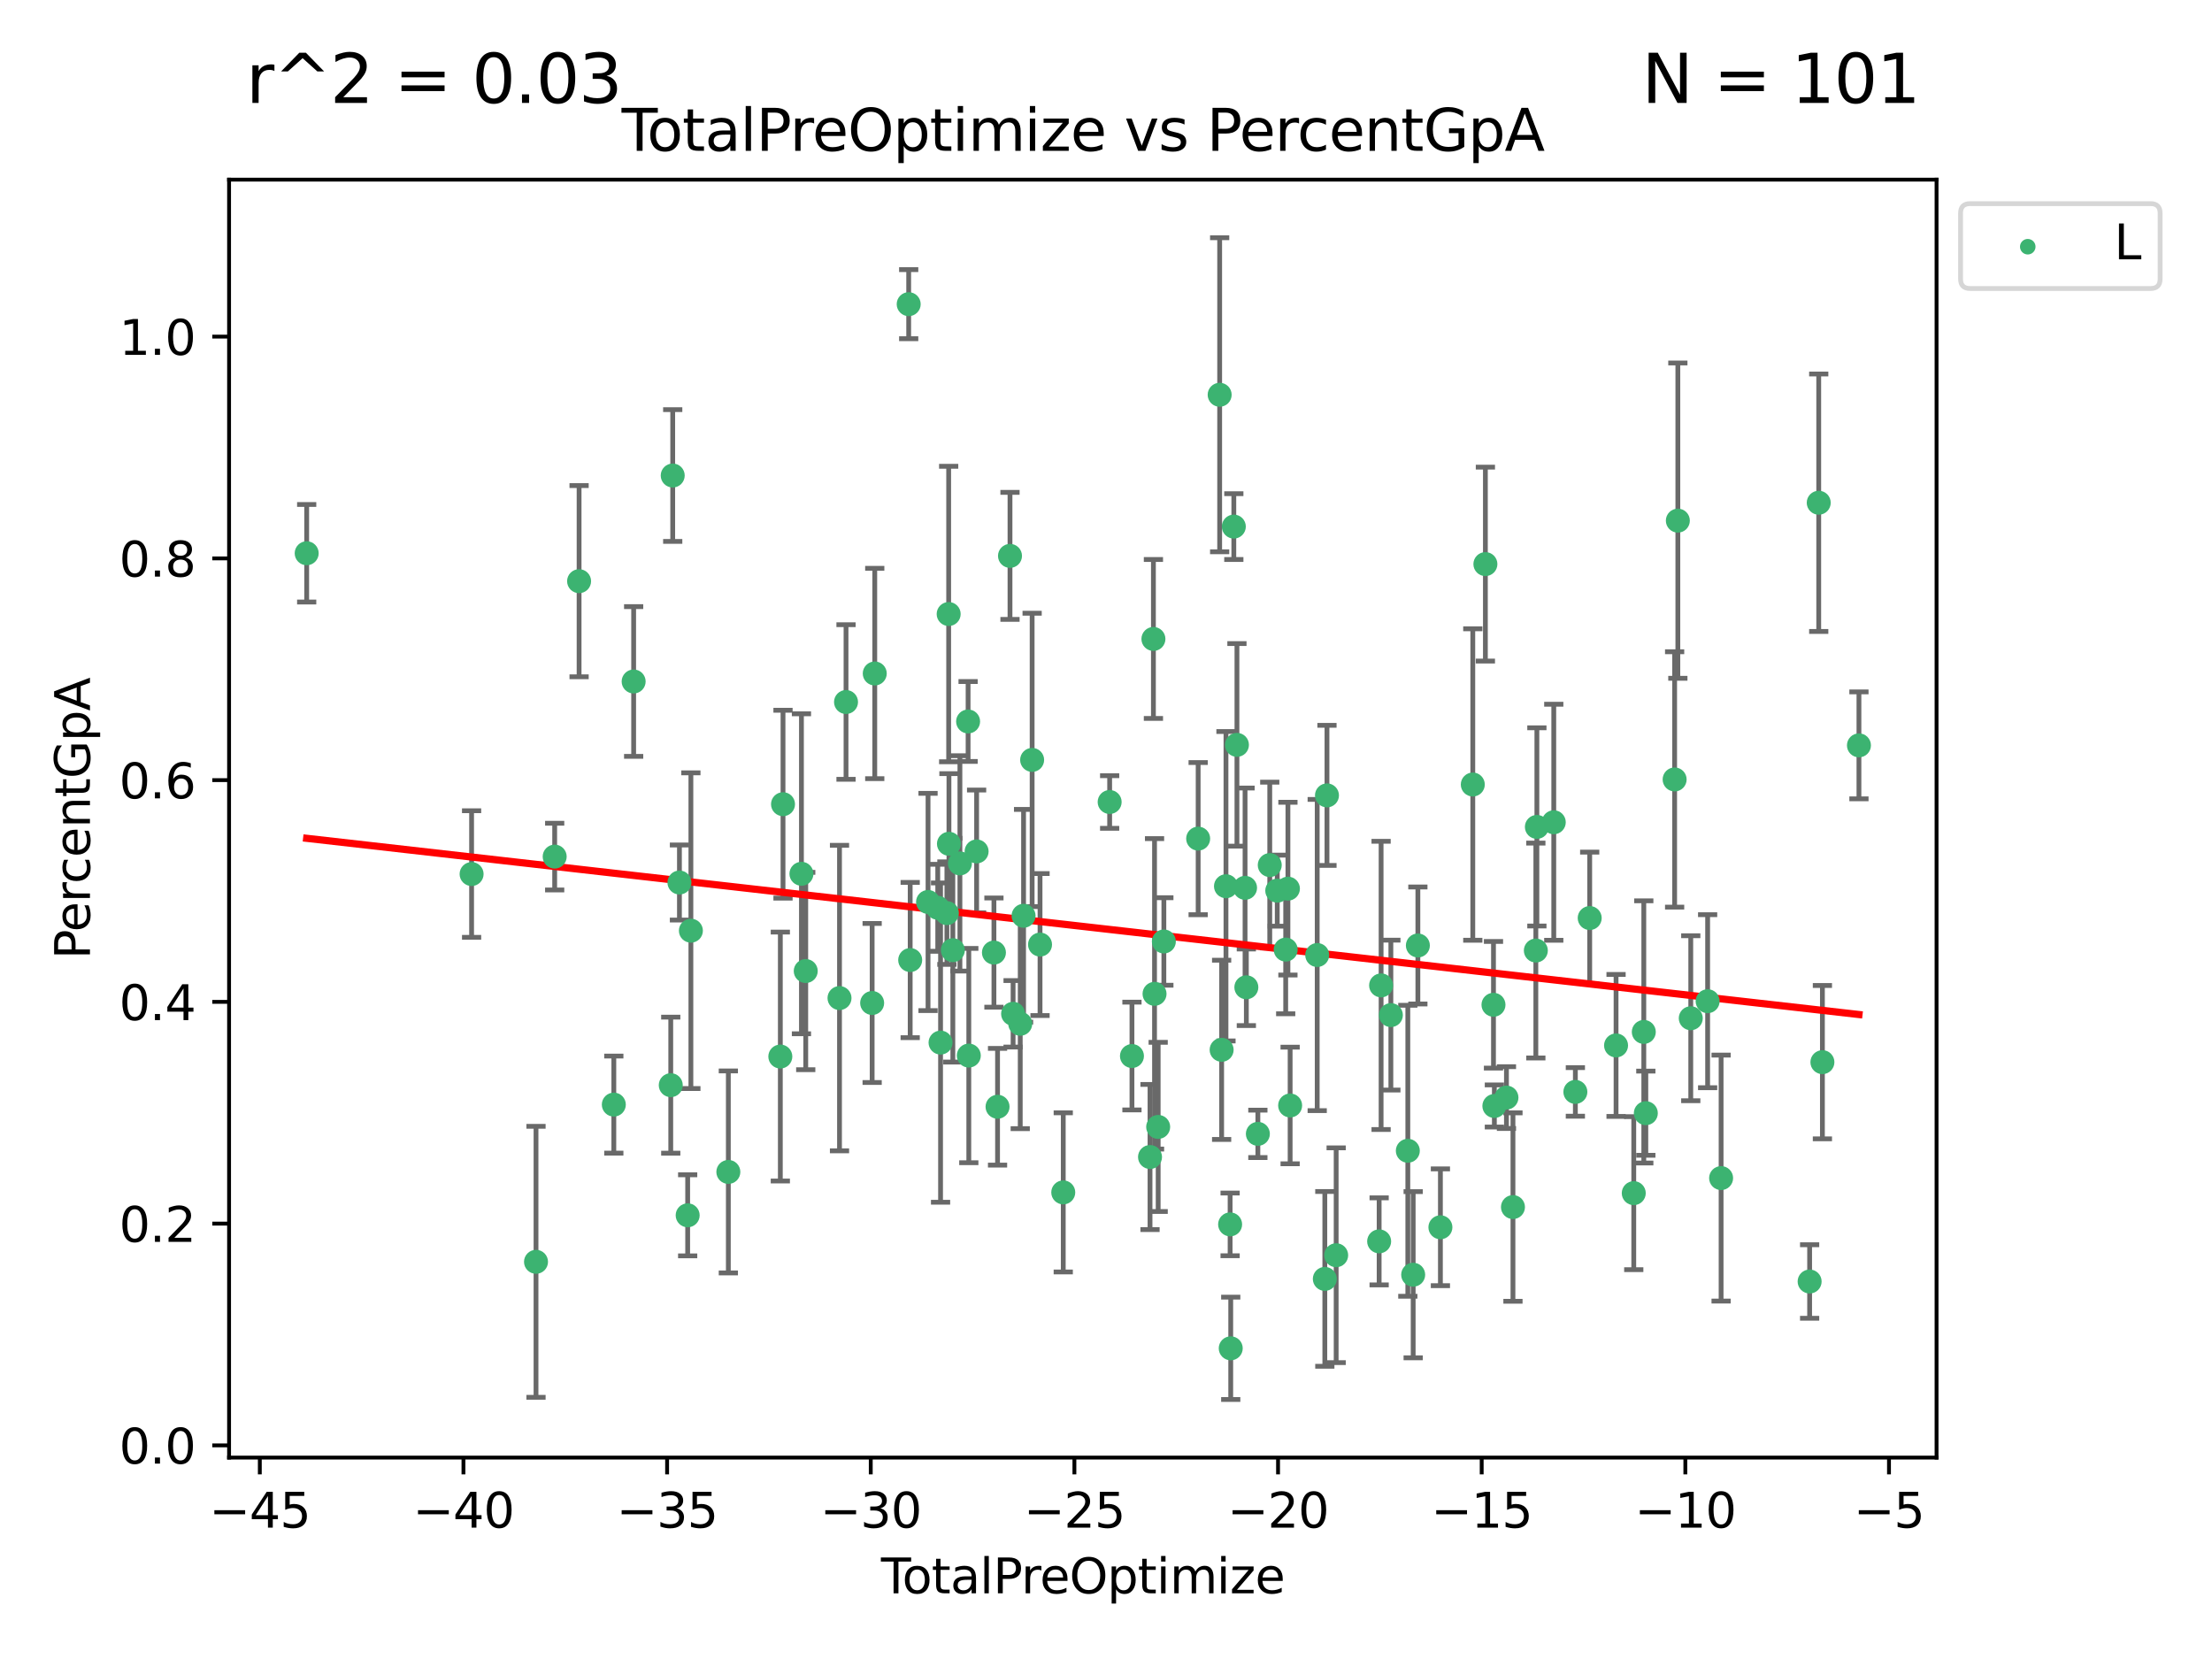 <?xml version="1.0" encoding="utf-8" standalone="no"?>
<!DOCTYPE svg PUBLIC "-//W3C//DTD SVG 1.1//EN"
  "http://www.w3.org/Graphics/SVG/1.1/DTD/svg11.dtd">
<svg xmlns:xlink="http://www.w3.org/1999/xlink" width="460.8pt" height="345.6pt" viewBox="0 0 460.8 345.6" xmlns="http://www.w3.org/2000/svg" version="1.1">
 <defs>
  <style type="text/css">*{stroke-linejoin: round; stroke-linecap: butt}</style>
 </defs>
 <g id="figure_1">
  <g id="patch_1">
   <path d="M 0 345.6 
L 460.8 345.6 
L 460.8 0 
L 0 0 
z
" style="fill: #ffffff"/>
  </g>
  <g id="axes_1">
   <g id="patch_2">
    <path d="M 47.72 303.64 
L 403.42 303.64 
L 403.42 37.422 
L 47.72 37.422 
z
" style="fill: #ffffff"/>
   </g>
   <g id="PathCollection_1">
    <defs>
     <path id="m52c5bd2181" d="M 0 1.118 
C 0.297 1.118 0.581 1 0.791 0.791 
C 1 0.581 1.118 0.297 1.118 0 
C 1.118 -0.297 1 -0.581 0.791 -0.791 
C 0.581 -1 0.297 -1.118 0 -1.118 
C -0.297 -1.118 -0.581 -1 -0.791 -0.791 
C -1 -0.581 -1.118 -0.297 -1.118 0 
C -1.118 0.297 -1 0.581 -0.791 0.791 
C -0.581 1 -0.297 1.118 0 1.118 
z
" style="stroke: #3cb371"/>
    </defs>
    <g clip-path="url(#p225ca8bbce)">
     <use xlink:href="#m52c5bd2181" x="63.888" y="115.253" style="fill: #3cb371; stroke: #3cb371"/>
     <use xlink:href="#m52c5bd2181" x="98.242" y="182.08" style="fill: #3cb371; stroke: #3cb371"/>
     <use xlink:href="#m52c5bd2181" x="111.661" y="262.859" style="fill: #3cb371; stroke: #3cb371"/>
     <use xlink:href="#m52c5bd2181" x="115.55" y="178.447" style="fill: #3cb371; stroke: #3cb371"/>
     <use xlink:href="#m52c5bd2181" x="120.635" y="121.071" style="fill: #3cb371; stroke: #3cb371"/>
     <use xlink:href="#m52c5bd2181" x="127.87" y="230.108" style="fill: #3cb371; stroke: #3cb371"/>
     <use xlink:href="#m52c5bd2181" x="132" y="141.965" style="fill: #3cb371; stroke: #3cb371"/>
     <use xlink:href="#m52c5bd2181" x="139.731" y="226.061" style="fill: #3cb371; stroke: #3cb371"/>
     <use xlink:href="#m52c5bd2181" x="140.139" y="99.059" style="fill: #3cb371; stroke: #3cb371"/>
     <use xlink:href="#m52c5bd2181" x="141.54" y="183.844" style="fill: #3cb371; stroke: #3cb371"/>
     <use xlink:href="#m52c5bd2181" x="143.254" y="253.17" style="fill: #3cb371; stroke: #3cb371"/>
     <use xlink:href="#m52c5bd2181" x="143.925" y="193.879" style="fill: #3cb371; stroke: #3cb371"/>
     <use xlink:href="#m52c5bd2181" x="151.727" y="244.134" style="fill: #3cb371; stroke: #3cb371"/>
     <use xlink:href="#m52c5bd2181" x="162.557" y="220.096" style="fill: #3cb371; stroke: #3cb371"/>
     <use xlink:href="#m52c5bd2181" x="163.116" y="167.528" style="fill: #3cb371; stroke: #3cb371"/>
     <use xlink:href="#m52c5bd2181" x="166.955" y="182.026" style="fill: #3cb371; stroke: #3cb371"/>
     <use xlink:href="#m52c5bd2181" x="167.851" y="202.284" style="fill: #3cb371; stroke: #3cb371"/>
     <use xlink:href="#m52c5bd2181" x="174.885" y="207.915" style="fill: #3cb371; stroke: #3cb371"/>
     <use xlink:href="#m52c5bd2181" x="176.242" y="146.243" style="fill: #3cb371; stroke: #3cb371"/>
     <use xlink:href="#m52c5bd2181" x="181.685" y="208.942" style="fill: #3cb371; stroke: #3cb371"/>
     <use xlink:href="#m52c5bd2181" x="182.227" y="140.299" style="fill: #3cb371; stroke: #3cb371"/>
     <use xlink:href="#m52c5bd2181" x="189.297" y="63.364" style="fill: #3cb371; stroke: #3cb371"/>
     <use xlink:href="#m52c5bd2181" x="189.609" y="199.996" style="fill: #3cb371; stroke: #3cb371"/>
     <use xlink:href="#m52c5bd2181" x="193.328" y="187.897" style="fill: #3cb371; stroke: #3cb371"/>
     <use xlink:href="#m52c5bd2181" x="195.352" y="189.11" style="fill: #3cb371; stroke: #3cb371"/>
     <use xlink:href="#m52c5bd2181" x="195.935" y="217.19" style="fill: #3cb371; stroke: #3cb371"/>
     <use xlink:href="#m52c5bd2181" x="197.256" y="190.22" style="fill: #3cb371; stroke: #3cb371"/>
     <use xlink:href="#m52c5bd2181" x="197.625" y="127.913" style="fill: #3cb371; stroke: #3cb371"/>
     <use xlink:href="#m52c5bd2181" x="197.683" y="175.776" style="fill: #3cb371; stroke: #3cb371"/>
     <use xlink:href="#m52c5bd2181" x="198.494" y="197.94" style="fill: #3cb371; stroke: #3cb371"/>
     <use xlink:href="#m52c5bd2181" x="199.967" y="179.863" style="fill: #3cb371; stroke: #3cb371"/>
     <use xlink:href="#m52c5bd2181" x="201.672" y="150.297" style="fill: #3cb371; stroke: #3cb371"/>
     <use xlink:href="#m52c5bd2181" x="201.82" y="219.895" style="fill: #3cb371; stroke: #3cb371"/>
     <use xlink:href="#m52c5bd2181" x="203.446" y="177.367" style="fill: #3cb371; stroke: #3cb371"/>
     <use xlink:href="#m52c5bd2181" x="207.055" y="198.44" style="fill: #3cb371; stroke: #3cb371"/>
     <use xlink:href="#m52c5bd2181" x="207.808" y="230.558" style="fill: #3cb371; stroke: #3cb371"/>
     <use xlink:href="#m52c5bd2181" x="210.401" y="115.801" style="fill: #3cb371; stroke: #3cb371"/>
     <use xlink:href="#m52c5bd2181" x="211.046" y="211.194" style="fill: #3cb371; stroke: #3cb371"/>
     <use xlink:href="#m52c5bd2181" x="212.535" y="213.272" style="fill: #3cb371; stroke: #3cb371"/>
     <use xlink:href="#m52c5bd2181" x="213.228" y="190.772" style="fill: #3cb371; stroke: #3cb371"/>
     <use xlink:href="#m52c5bd2181" x="215.012" y="158.301" style="fill: #3cb371; stroke: #3cb371"/>
     <use xlink:href="#m52c5bd2181" x="216.658" y="196.771" style="fill: #3cb371; stroke: #3cb371"/>
     <use xlink:href="#m52c5bd2181" x="221.496" y="248.398" style="fill: #3cb371; stroke: #3cb371"/>
     <use xlink:href="#m52c5bd2181" x="231.16" y="167.071" style="fill: #3cb371; stroke: #3cb371"/>
     <use xlink:href="#m52c5bd2181" x="235.807" y="219.991" style="fill: #3cb371; stroke: #3cb371"/>
     <use xlink:href="#m52c5bd2181" x="239.57" y="241.026" style="fill: #3cb371; stroke: #3cb371"/>
     <use xlink:href="#m52c5bd2181" x="240.279" y="133.104" style="fill: #3cb371; stroke: #3cb371"/>
     <use xlink:href="#m52c5bd2181" x="240.512" y="207.035" style="fill: #3cb371; stroke: #3cb371"/>
     <use xlink:href="#m52c5bd2181" x="241.269" y="234.758" style="fill: #3cb371; stroke: #3cb371"/>
     <use xlink:href="#m52c5bd2181" x="242.454" y="196.124" style="fill: #3cb371; stroke: #3cb371"/>
     <use xlink:href="#m52c5bd2181" x="249.598" y="174.699" style="fill: #3cb371; stroke: #3cb371"/>
     <use xlink:href="#m52c5bd2181" x="254.077" y="82.236" style="fill: #3cb371; stroke: #3cb371"/>
     <use xlink:href="#m52c5bd2181" x="254.489" y="218.699" style="fill: #3cb371; stroke: #3cb371"/>
     <use xlink:href="#m52c5bd2181" x="255.393" y="184.617" style="fill: #3cb371; stroke: #3cb371"/>
     <use xlink:href="#m52c5bd2181" x="256.255" y="255.059" style="fill: #3cb371; stroke: #3cb371"/>
     <use xlink:href="#m52c5bd2181" x="256.385" y="280.878" style="fill: #3cb371; stroke: #3cb371"/>
     <use xlink:href="#m52c5bd2181" x="257.028" y="109.697" style="fill: #3cb371; stroke: #3cb371"/>
     <use xlink:href="#m52c5bd2181" x="257.677" y="155.17" style="fill: #3cb371; stroke: #3cb371"/>
     <use xlink:href="#m52c5bd2181" x="259.368" y="184.953" style="fill: #3cb371; stroke: #3cb371"/>
     <use xlink:href="#m52c5bd2181" x="259.637" y="205.67" style="fill: #3cb371; stroke: #3cb371"/>
     <use xlink:href="#m52c5bd2181" x="262.037" y="236.203" style="fill: #3cb371; stroke: #3cb371"/>
     <use xlink:href="#m52c5bd2181" x="264.513" y="180.213" style="fill: #3cb371; stroke: #3cb371"/>
     <use xlink:href="#m52c5bd2181" x="266.076" y="185.541" style="fill: #3cb371; stroke: #3cb371"/>
     <use xlink:href="#m52c5bd2181" x="267.834" y="197.818" style="fill: #3cb371; stroke: #3cb371"/>
     <use xlink:href="#m52c5bd2181" x="268.298" y="185.122" style="fill: #3cb371; stroke: #3cb371"/>
     <use xlink:href="#m52c5bd2181" x="268.759" y="230.29" style="fill: #3cb371; stroke: #3cb371"/>
     <use xlink:href="#m52c5bd2181" x="274.398" y="198.948" style="fill: #3cb371; stroke: #3cb371"/>
     <use xlink:href="#m52c5bd2181" x="275.985" y="266.418" style="fill: #3cb371; stroke: #3cb371"/>
     <use xlink:href="#m52c5bd2181" x="276.432" y="165.694" style="fill: #3cb371; stroke: #3cb371"/>
     <use xlink:href="#m52c5bd2181" x="278.347" y="261.487" style="fill: #3cb371; stroke: #3cb371"/>
     <use xlink:href="#m52c5bd2181" x="287.301" y="258.599" style="fill: #3cb371; stroke: #3cb371"/>
     <use xlink:href="#m52c5bd2181" x="287.708" y="205.275" style="fill: #3cb371; stroke: #3cb371"/>
     <use xlink:href="#m52c5bd2181" x="289.743" y="211.464" style="fill: #3cb371; stroke: #3cb371"/>
     <use xlink:href="#m52c5bd2181" x="293.276" y="239.727" style="fill: #3cb371; stroke: #3cb371"/>
     <use xlink:href="#m52c5bd2181" x="294.39" y="265.547" style="fill: #3cb371; stroke: #3cb371"/>
     <use xlink:href="#m52c5bd2181" x="295.369" y="196.961" style="fill: #3cb371; stroke: #3cb371"/>
     <use xlink:href="#m52c5bd2181" x="300.064" y="255.663" style="fill: #3cb371; stroke: #3cb371"/>
     <use xlink:href="#m52c5bd2181" x="306.81" y="163.429" style="fill: #3cb371; stroke: #3cb371"/>
     <use xlink:href="#m52c5bd2181" x="309.435" y="117.512" style="fill: #3cb371; stroke: #3cb371"/>
     <use xlink:href="#m52c5bd2181" x="311.12" y="209.315" style="fill: #3cb371; stroke: #3cb371"/>
     <use xlink:href="#m52c5bd2181" x="311.305" y="230.394" style="fill: #3cb371; stroke: #3cb371"/>
     <use xlink:href="#m52c5bd2181" x="313.821" y="228.647" style="fill: #3cb371; stroke: #3cb371"/>
     <use xlink:href="#m52c5bd2181" x="315.177" y="251.454" style="fill: #3cb371; stroke: #3cb371"/>
     <use xlink:href="#m52c5bd2181" x="319.945" y="198.015" style="fill: #3cb371; stroke: #3cb371"/>
     <use xlink:href="#m52c5bd2181" x="320.161" y="172.26" style="fill: #3cb371; stroke: #3cb371"/>
     <use xlink:href="#m52c5bd2181" x="323.679" y="171.292" style="fill: #3cb371; stroke: #3cb371"/>
     <use xlink:href="#m52c5bd2181" x="328.178" y="227.465" style="fill: #3cb371; stroke: #3cb371"/>
     <use xlink:href="#m52c5bd2181" x="331.164" y="191.244" style="fill: #3cb371; stroke: #3cb371"/>
     <use xlink:href="#m52c5bd2181" x="336.654" y="217.785" style="fill: #3cb371; stroke: #3cb371"/>
     <use xlink:href="#m52c5bd2181" x="340.342" y="248.553" style="fill: #3cb371; stroke: #3cb371"/>
     <use xlink:href="#m52c5bd2181" x="342.433" y="214.969" style="fill: #3cb371; stroke: #3cb371"/>
     <use xlink:href="#m52c5bd2181" x="342.856" y="231.897" style="fill: #3cb371; stroke: #3cb371"/>
     <use xlink:href="#m52c5bd2181" x="348.856" y="162.373" style="fill: #3cb371; stroke: #3cb371"/>
     <use xlink:href="#m52c5bd2181" x="349.527" y="108.458" style="fill: #3cb371; stroke: #3cb371"/>
     <use xlink:href="#m52c5bd2181" x="352.218" y="212.117" style="fill: #3cb371; stroke: #3cb371"/>
     <use xlink:href="#m52c5bd2181" x="355.731" y="208.569" style="fill: #3cb371; stroke: #3cb371"/>
     <use xlink:href="#m52c5bd2181" x="358.538" y="245.417" style="fill: #3cb371; stroke: #3cb371"/>
     <use xlink:href="#m52c5bd2181" x="376.979" y="266.962" style="fill: #3cb371; stroke: #3cb371"/>
     <use xlink:href="#m52c5bd2181" x="378.875" y="104.729" style="fill: #3cb371; stroke: #3cb371"/>
     <use xlink:href="#m52c5bd2181" x="379.641" y="221.267" style="fill: #3cb371; stroke: #3cb371"/>
     <use xlink:href="#m52c5bd2181" x="387.252" y="155.272" style="fill: #3cb371; stroke: #3cb371"/>
    </g>
   </g>
   <g id="matplotlib.axis_1">
    <g id="xtick_1">
     <g id="line2d_1">
      <defs>
       <path id="mac4efdcdcb" d="M 0 0 
L 0 3.5 
" style="stroke: #000000; stroke-width: 0.8"/>
      </defs>
      <g>
       <use xlink:href="#mac4efdcdcb" x="54.124" y="303.64" style="stroke: #000000; stroke-width: 0.8"/>
      </g>
     </g>
     <g id="text_1">
      <!-- −45 -->
      <g transform="translate(43.572 318.238)scale(0.1 -0.1)">
       <defs>
        <path id="DejaVuSans-2212" d="M 678 2272 
L 4684 2272 
L 4684 1741 
L 678 1741 
L 678 2272 
z
" transform="scale(0.016)"/>
        <path id="DejaVuSans-34" d="M 2419 4116 
L 825 1625 
L 2419 1625 
L 2419 4116 
z
M 2253 4666 
L 3047 4666 
L 3047 1625 
L 3713 1625 
L 3713 1100 
L 3047 1100 
L 3047 0 
L 2419 0 
L 2419 1100 
L 313 1100 
L 313 1709 
L 2253 4666 
z
" transform="scale(0.016)"/>
        <path id="DejaVuSans-35" d="M 691 4666 
L 3169 4666 
L 3169 4134 
L 1269 4134 
L 1269 2991 
Q 1406 3038 1543 3061 
Q 1681 3084 1819 3084 
Q 2600 3084 3056 2656 
Q 3513 2228 3513 1497 
Q 3513 744 3044 326 
Q 2575 -91 1722 -91 
Q 1428 -91 1123 -41 
Q 819 9 494 109 
L 494 744 
Q 775 591 1075 516 
Q 1375 441 1709 441 
Q 2250 441 2565 725 
Q 2881 1009 2881 1497 
Q 2881 1984 2565 2268 
Q 2250 2553 1709 2553 
Q 1456 2553 1204 2497 
Q 953 2441 691 2322 
L 691 4666 
z
" transform="scale(0.016)"/>
       </defs>
       <use xlink:href="#DejaVuSans-2212"/>
       <use xlink:href="#DejaVuSans-34" x="83.789"/>
       <use xlink:href="#DejaVuSans-35" x="147.412"/>
      </g>
     </g>
    </g>
    <g id="xtick_2">
     <g id="line2d_2">
      <g>
       <use xlink:href="#mac4efdcdcb" x="96.547" y="303.64" style="stroke: #000000; stroke-width: 0.8"/>
      </g>
     </g>
     <g id="text_2">
      <!-- −40 -->
      <g transform="translate(85.995 318.238)scale(0.1 -0.1)">
       <defs>
        <path id="DejaVuSans-30" d="M 2034 4250 
Q 1547 4250 1301 3770 
Q 1056 3291 1056 2328 
Q 1056 1369 1301 889 
Q 1547 409 2034 409 
Q 2525 409 2770 889 
Q 3016 1369 3016 2328 
Q 3016 3291 2770 3770 
Q 2525 4250 2034 4250 
z
M 2034 4750 
Q 2819 4750 3233 4129 
Q 3647 3509 3647 2328 
Q 3647 1150 3233 529 
Q 2819 -91 2034 -91 
Q 1250 -91 836 529 
Q 422 1150 422 2328 
Q 422 3509 836 4129 
Q 1250 4750 2034 4750 
z
" transform="scale(0.016)"/>
       </defs>
       <use xlink:href="#DejaVuSans-2212"/>
       <use xlink:href="#DejaVuSans-34" x="83.789"/>
       <use xlink:href="#DejaVuSans-30" x="147.412"/>
      </g>
     </g>
    </g>
    <g id="xtick_3">
     <g id="line2d_3">
      <g>
       <use xlink:href="#mac4efdcdcb" x="138.97" y="303.64" style="stroke: #000000; stroke-width: 0.8"/>
      </g>
     </g>
     <g id="text_3">
      <!-- −35 -->
      <g transform="translate(128.418 318.238)scale(0.1 -0.1)">
       <defs>
        <path id="DejaVuSans-33" d="M 2597 2516 
Q 3050 2419 3304 2112 
Q 3559 1806 3559 1356 
Q 3559 666 3084 287 
Q 2609 -91 1734 -91 
Q 1441 -91 1130 -33 
Q 819 25 488 141 
L 488 750 
Q 750 597 1062 519 
Q 1375 441 1716 441 
Q 2309 441 2620 675 
Q 2931 909 2931 1356 
Q 2931 1769 2642 2001 
Q 2353 2234 1838 2234 
L 1294 2234 
L 1294 2753 
L 1863 2753 
Q 2328 2753 2575 2939 
Q 2822 3125 2822 3475 
Q 2822 3834 2567 4026 
Q 2313 4219 1838 4219 
Q 1578 4219 1281 4162 
Q 984 4106 628 3988 
L 628 4550 
Q 988 4650 1302 4700 
Q 1616 4750 1894 4750 
Q 2613 4750 3031 4423 
Q 3450 4097 3450 3541 
Q 3450 3153 3228 2886 
Q 3006 2619 2597 2516 
z
" transform="scale(0.016)"/>
       </defs>
       <use xlink:href="#DejaVuSans-2212"/>
       <use xlink:href="#DejaVuSans-33" x="83.789"/>
       <use xlink:href="#DejaVuSans-35" x="147.412"/>
      </g>
     </g>
    </g>
    <g id="xtick_4">
     <g id="line2d_4">
      <g>
       <use xlink:href="#mac4efdcdcb" x="181.394" y="303.64" style="stroke: #000000; stroke-width: 0.8"/>
      </g>
     </g>
     <g id="text_4">
      <!-- −30 -->
      <g transform="translate(170.841 318.238)scale(0.1 -0.1)">
       <use xlink:href="#DejaVuSans-2212"/>
       <use xlink:href="#DejaVuSans-33" x="83.789"/>
       <use xlink:href="#DejaVuSans-30" x="147.412"/>
      </g>
     </g>
    </g>
    <g id="xtick_5">
     <g id="line2d_5">
      <g>
       <use xlink:href="#mac4efdcdcb" x="223.817" y="303.64" style="stroke: #000000; stroke-width: 0.8"/>
      </g>
     </g>
     <g id="text_5">
      <!-- −25 -->
      <g transform="translate(213.265 318.238)scale(0.1 -0.1)">
       <defs>
        <path id="DejaVuSans-32" d="M 1228 531 
L 3431 531 
L 3431 0 
L 469 0 
L 469 531 
Q 828 903 1448 1529 
Q 2069 2156 2228 2338 
Q 2531 2678 2651 2914 
Q 2772 3150 2772 3378 
Q 2772 3750 2511 3984 
Q 2250 4219 1831 4219 
Q 1534 4219 1204 4116 
Q 875 4013 500 3803 
L 500 4441 
Q 881 4594 1212 4672 
Q 1544 4750 1819 4750 
Q 2544 4750 2975 4387 
Q 3406 4025 3406 3419 
Q 3406 3131 3298 2873 
Q 3191 2616 2906 2266 
Q 2828 2175 2409 1742 
Q 1991 1309 1228 531 
z
" transform="scale(0.016)"/>
       </defs>
       <use xlink:href="#DejaVuSans-2212"/>
       <use xlink:href="#DejaVuSans-32" x="83.789"/>
       <use xlink:href="#DejaVuSans-35" x="147.412"/>
      </g>
     </g>
    </g>
    <g id="xtick_6">
     <g id="line2d_6">
      <g>
       <use xlink:href="#mac4efdcdcb" x="266.24" y="303.64" style="stroke: #000000; stroke-width: 0.8"/>
      </g>
     </g>
     <g id="text_6">
      <!-- −20 -->
      <g transform="translate(255.688 318.238)scale(0.1 -0.1)">
       <use xlink:href="#DejaVuSans-2212"/>
       <use xlink:href="#DejaVuSans-32" x="83.789"/>
       <use xlink:href="#DejaVuSans-30" x="147.412"/>
      </g>
     </g>
    </g>
    <g id="xtick_7">
     <g id="line2d_7">
      <g>
       <use xlink:href="#mac4efdcdcb" x="308.663" y="303.64" style="stroke: #000000; stroke-width: 0.8"/>
      </g>
     </g>
     <g id="text_7">
      <!-- −15 -->
      <g transform="translate(298.111 318.238)scale(0.1 -0.1)">
       <defs>
        <path id="DejaVuSans-31" d="M 794 531 
L 1825 531 
L 1825 4091 
L 703 3866 
L 703 4441 
L 1819 4666 
L 2450 4666 
L 2450 531 
L 3481 531 
L 3481 0 
L 794 0 
L 794 531 
z
" transform="scale(0.016)"/>
       </defs>
       <use xlink:href="#DejaVuSans-2212"/>
       <use xlink:href="#DejaVuSans-31" x="83.789"/>
       <use xlink:href="#DejaVuSans-35" x="147.412"/>
      </g>
     </g>
    </g>
    <g id="xtick_8">
     <g id="line2d_8">
      <g>
       <use xlink:href="#mac4efdcdcb" x="351.087" y="303.64" style="stroke: #000000; stroke-width: 0.8"/>
      </g>
     </g>
     <g id="text_8">
      <!-- −10 -->
      <g transform="translate(340.534 318.238)scale(0.1 -0.1)">
       <use xlink:href="#DejaVuSans-2212"/>
       <use xlink:href="#DejaVuSans-31" x="83.789"/>
       <use xlink:href="#DejaVuSans-30" x="147.412"/>
      </g>
     </g>
    </g>
    <g id="xtick_9">
     <g id="line2d_9">
      <g>
       <use xlink:href="#mac4efdcdcb" x="393.51" y="303.64" style="stroke: #000000; stroke-width: 0.8"/>
      </g>
     </g>
     <g id="text_9">
      <!-- −5 -->
      <g transform="translate(386.139 318.238)scale(0.1 -0.1)">
       <use xlink:href="#DejaVuSans-2212"/>
       <use xlink:href="#DejaVuSans-35" x="83.789"/>
      </g>
     </g>
    </g>
    <g id="text_10">
     <!-- TotalPreOptimize -->
     <g transform="translate(183.527 331.917)scale(0.1 -0.1)">
      <defs>
       <path id="DejaVuSans-54" d="M -19 4666 
L 3928 4666 
L 3928 4134 
L 2272 4134 
L 2272 0 
L 1638 0 
L 1638 4134 
L -19 4134 
L -19 4666 
z
" transform="scale(0.016)"/>
       <path id="DejaVuSans-6f" d="M 1959 3097 
Q 1497 3097 1228 2736 
Q 959 2375 959 1747 
Q 959 1119 1226 758 
Q 1494 397 1959 397 
Q 2419 397 2687 759 
Q 2956 1122 2956 1747 
Q 2956 2369 2687 2733 
Q 2419 3097 1959 3097 
z
M 1959 3584 
Q 2709 3584 3137 3096 
Q 3566 2609 3566 1747 
Q 3566 888 3137 398 
Q 2709 -91 1959 -91 
Q 1206 -91 779 398 
Q 353 888 353 1747 
Q 353 2609 779 3096 
Q 1206 3584 1959 3584 
z
" transform="scale(0.016)"/>
       <path id="DejaVuSans-74" d="M 1172 4494 
L 1172 3500 
L 2356 3500 
L 2356 3053 
L 1172 3053 
L 1172 1153 
Q 1172 725 1289 603 
Q 1406 481 1766 481 
L 2356 481 
L 2356 0 
L 1766 0 
Q 1100 0 847 248 
Q 594 497 594 1153 
L 594 3053 
L 172 3053 
L 172 3500 
L 594 3500 
L 594 4494 
L 1172 4494 
z
" transform="scale(0.016)"/>
       <path id="DejaVuSans-61" d="M 2194 1759 
Q 1497 1759 1228 1600 
Q 959 1441 959 1056 
Q 959 750 1161 570 
Q 1363 391 1709 391 
Q 2188 391 2477 730 
Q 2766 1069 2766 1631 
L 2766 1759 
L 2194 1759 
z
M 3341 1997 
L 3341 0 
L 2766 0 
L 2766 531 
Q 2569 213 2275 61 
Q 1981 -91 1556 -91 
Q 1019 -91 701 211 
Q 384 513 384 1019 
Q 384 1609 779 1909 
Q 1175 2209 1959 2209 
L 2766 2209 
L 2766 2266 
Q 2766 2663 2505 2880 
Q 2244 3097 1772 3097 
Q 1472 3097 1187 3025 
Q 903 2953 641 2809 
L 641 3341 
Q 956 3463 1253 3523 
Q 1550 3584 1831 3584 
Q 2591 3584 2966 3190 
Q 3341 2797 3341 1997 
z
" transform="scale(0.016)"/>
       <path id="DejaVuSans-6c" d="M 603 4863 
L 1178 4863 
L 1178 0 
L 603 0 
L 603 4863 
z
" transform="scale(0.016)"/>
       <path id="DejaVuSans-50" d="M 1259 4147 
L 1259 2394 
L 2053 2394 
Q 2494 2394 2734 2622 
Q 2975 2850 2975 3272 
Q 2975 3691 2734 3919 
Q 2494 4147 2053 4147 
L 1259 4147 
z
M 628 4666 
L 2053 4666 
Q 2838 4666 3239 4311 
Q 3641 3956 3641 3272 
Q 3641 2581 3239 2228 
Q 2838 1875 2053 1875 
L 1259 1875 
L 1259 0 
L 628 0 
L 628 4666 
z
" transform="scale(0.016)"/>
       <path id="DejaVuSans-72" d="M 2631 2963 
Q 2534 3019 2420 3045 
Q 2306 3072 2169 3072 
Q 1681 3072 1420 2755 
Q 1159 2438 1159 1844 
L 1159 0 
L 581 0 
L 581 3500 
L 1159 3500 
L 1159 2956 
Q 1341 3275 1631 3429 
Q 1922 3584 2338 3584 
Q 2397 3584 2469 3576 
Q 2541 3569 2628 3553 
L 2631 2963 
z
" transform="scale(0.016)"/>
       <path id="DejaVuSans-65" d="M 3597 1894 
L 3597 1613 
L 953 1613 
Q 991 1019 1311 708 
Q 1631 397 2203 397 
Q 2534 397 2845 478 
Q 3156 559 3463 722 
L 3463 178 
Q 3153 47 2828 -22 
Q 2503 -91 2169 -91 
Q 1331 -91 842 396 
Q 353 884 353 1716 
Q 353 2575 817 3079 
Q 1281 3584 2069 3584 
Q 2775 3584 3186 3129 
Q 3597 2675 3597 1894 
z
M 3022 2063 
Q 3016 2534 2758 2815 
Q 2500 3097 2075 3097 
Q 1594 3097 1305 2825 
Q 1016 2553 972 2059 
L 3022 2063 
z
" transform="scale(0.016)"/>
       <path id="DejaVuSans-4f" d="M 2522 4238 
Q 1834 4238 1429 3725 
Q 1025 3213 1025 2328 
Q 1025 1447 1429 934 
Q 1834 422 2522 422 
Q 3209 422 3611 934 
Q 4013 1447 4013 2328 
Q 4013 3213 3611 3725 
Q 3209 4238 2522 4238 
z
M 2522 4750 
Q 3503 4750 4090 4092 
Q 4678 3434 4678 2328 
Q 4678 1225 4090 567 
Q 3503 -91 2522 -91 
Q 1538 -91 948 565 
Q 359 1222 359 2328 
Q 359 3434 948 4092 
Q 1538 4750 2522 4750 
z
" transform="scale(0.016)"/>
       <path id="DejaVuSans-70" d="M 1159 525 
L 1159 -1331 
L 581 -1331 
L 581 3500 
L 1159 3500 
L 1159 2969 
Q 1341 3281 1617 3432 
Q 1894 3584 2278 3584 
Q 2916 3584 3314 3078 
Q 3713 2572 3713 1747 
Q 3713 922 3314 415 
Q 2916 -91 2278 -91 
Q 1894 -91 1617 61 
Q 1341 213 1159 525 
z
M 3116 1747 
Q 3116 2381 2855 2742 
Q 2594 3103 2138 3103 
Q 1681 3103 1420 2742 
Q 1159 2381 1159 1747 
Q 1159 1113 1420 752 
Q 1681 391 2138 391 
Q 2594 391 2855 752 
Q 3116 1113 3116 1747 
z
" transform="scale(0.016)"/>
       <path id="DejaVuSans-69" d="M 603 3500 
L 1178 3500 
L 1178 0 
L 603 0 
L 603 3500 
z
M 603 4863 
L 1178 4863 
L 1178 4134 
L 603 4134 
L 603 4863 
z
" transform="scale(0.016)"/>
       <path id="DejaVuSans-6d" d="M 3328 2828 
Q 3544 3216 3844 3400 
Q 4144 3584 4550 3584 
Q 5097 3584 5394 3201 
Q 5691 2819 5691 2113 
L 5691 0 
L 5113 0 
L 5113 2094 
Q 5113 2597 4934 2840 
Q 4756 3084 4391 3084 
Q 3944 3084 3684 2787 
Q 3425 2491 3425 1978 
L 3425 0 
L 2847 0 
L 2847 2094 
Q 2847 2600 2669 2842 
Q 2491 3084 2119 3084 
Q 1678 3084 1418 2786 
Q 1159 2488 1159 1978 
L 1159 0 
L 581 0 
L 581 3500 
L 1159 3500 
L 1159 2956 
Q 1356 3278 1631 3431 
Q 1906 3584 2284 3584 
Q 2666 3584 2933 3390 
Q 3200 3197 3328 2828 
z
" transform="scale(0.016)"/>
       <path id="DejaVuSans-7a" d="M 353 3500 
L 3084 3500 
L 3084 2975 
L 922 459 
L 3084 459 
L 3084 0 
L 275 0 
L 275 525 
L 2438 3041 
L 353 3041 
L 353 3500 
z
" transform="scale(0.016)"/>
      </defs>
      <use xlink:href="#DejaVuSans-54"/>
      <use xlink:href="#DejaVuSans-6f" x="44.084"/>
      <use xlink:href="#DejaVuSans-74" x="105.266"/>
      <use xlink:href="#DejaVuSans-61" x="144.475"/>
      <use xlink:href="#DejaVuSans-6c" x="205.754"/>
      <use xlink:href="#DejaVuSans-50" x="233.537"/>
      <use xlink:href="#DejaVuSans-72" x="292.09"/>
      <use xlink:href="#DejaVuSans-65" x="330.953"/>
      <use xlink:href="#DejaVuSans-4f" x="392.477"/>
      <use xlink:href="#DejaVuSans-70" x="471.188"/>
      <use xlink:href="#DejaVuSans-74" x="534.664"/>
      <use xlink:href="#DejaVuSans-69" x="573.873"/>
      <use xlink:href="#DejaVuSans-6d" x="601.656"/>
      <use xlink:href="#DejaVuSans-69" x="699.068"/>
      <use xlink:href="#DejaVuSans-7a" x="726.852"/>
      <use xlink:href="#DejaVuSans-65" x="779.342"/>
     </g>
    </g>
   </g>
   <g id="matplotlib.axis_2">
    <g id="ytick_1">
     <g id="line2d_10">
      <defs>
       <path id="m45262a2dd2" d="M 0 0 
L -3.5 0 
" style="stroke: #000000; stroke-width: 0.8"/>
      </defs>
      <g>
       <use xlink:href="#m45262a2dd2" x="47.72" y="301.097" style="stroke: #000000; stroke-width: 0.8"/>
      </g>
     </g>
     <g id="text_11">
      <!-- 0.0 -->
      <g transform="translate(24.817 304.896)scale(0.1 -0.1)">
       <defs>
        <path id="DejaVuSans-2e" d="M 684 794 
L 1344 794 
L 1344 0 
L 684 0 
L 684 794 
z
" transform="scale(0.016)"/>
       </defs>
       <use xlink:href="#DejaVuSans-30"/>
       <use xlink:href="#DejaVuSans-2e" x="63.623"/>
       <use xlink:href="#DejaVuSans-30" x="95.41"/>
      </g>
     </g>
    </g>
    <g id="ytick_2">
     <g id="line2d_11">
      <g>
       <use xlink:href="#m45262a2dd2" x="47.72" y="254.902" style="stroke: #000000; stroke-width: 0.8"/>
      </g>
     </g>
     <g id="text_12">
      <!-- 0.2 -->
      <g transform="translate(24.817 258.702)scale(0.1 -0.1)">
       <use xlink:href="#DejaVuSans-30"/>
       <use xlink:href="#DejaVuSans-2e" x="63.623"/>
       <use xlink:href="#DejaVuSans-32" x="95.41"/>
      </g>
     </g>
    </g>
    <g id="ytick_3">
     <g id="line2d_12">
      <g>
       <use xlink:href="#m45262a2dd2" x="47.72" y="208.708" style="stroke: #000000; stroke-width: 0.8"/>
      </g>
     </g>
     <g id="text_13">
      <!-- 0.4 -->
      <g transform="translate(24.817 212.507)scale(0.1 -0.1)">
       <use xlink:href="#DejaVuSans-30"/>
       <use xlink:href="#DejaVuSans-2e" x="63.623"/>
       <use xlink:href="#DejaVuSans-34" x="95.41"/>
      </g>
     </g>
    </g>
    <g id="ytick_4">
     <g id="line2d_13">
      <g>
       <use xlink:href="#m45262a2dd2" x="47.72" y="162.514" style="stroke: #000000; stroke-width: 0.8"/>
      </g>
     </g>
     <g id="text_14">
      <!-- 0.6 -->
      <g transform="translate(24.817 166.313)scale(0.1 -0.1)">
       <defs>
        <path id="DejaVuSans-36" d="M 2113 2584 
Q 1688 2584 1439 2293 
Q 1191 2003 1191 1497 
Q 1191 994 1439 701 
Q 1688 409 2113 409 
Q 2538 409 2786 701 
Q 3034 994 3034 1497 
Q 3034 2003 2786 2293 
Q 2538 2584 2113 2584 
z
M 3366 4563 
L 3366 3988 
Q 3128 4100 2886 4159 
Q 2644 4219 2406 4219 
Q 1781 4219 1451 3797 
Q 1122 3375 1075 2522 
Q 1259 2794 1537 2939 
Q 1816 3084 2150 3084 
Q 2853 3084 3261 2657 
Q 3669 2231 3669 1497 
Q 3669 778 3244 343 
Q 2819 -91 2113 -91 
Q 1303 -91 875 529 
Q 447 1150 447 2328 
Q 447 3434 972 4092 
Q 1497 4750 2381 4750 
Q 2619 4750 2861 4703 
Q 3103 4656 3366 4563 
z
" transform="scale(0.016)"/>
       </defs>
       <use xlink:href="#DejaVuSans-30"/>
       <use xlink:href="#DejaVuSans-2e" x="63.623"/>
       <use xlink:href="#DejaVuSans-36" x="95.41"/>
      </g>
     </g>
    </g>
    <g id="ytick_5">
     <g id="line2d_14">
      <g>
       <use xlink:href="#m45262a2dd2" x="47.72" y="116.32" style="stroke: #000000; stroke-width: 0.8"/>
      </g>
     </g>
     <g id="text_15">
      <!-- 0.8 -->
      <g transform="translate(24.817 120.119)scale(0.1 -0.1)">
       <defs>
        <path id="DejaVuSans-38" d="M 2034 2216 
Q 1584 2216 1326 1975 
Q 1069 1734 1069 1313 
Q 1069 891 1326 650 
Q 1584 409 2034 409 
Q 2484 409 2743 651 
Q 3003 894 3003 1313 
Q 3003 1734 2745 1975 
Q 2488 2216 2034 2216 
z
M 1403 2484 
Q 997 2584 770 2862 
Q 544 3141 544 3541 
Q 544 4100 942 4425 
Q 1341 4750 2034 4750 
Q 2731 4750 3128 4425 
Q 3525 4100 3525 3541 
Q 3525 3141 3298 2862 
Q 3072 2584 2669 2484 
Q 3125 2378 3379 2068 
Q 3634 1759 3634 1313 
Q 3634 634 3220 271 
Q 2806 -91 2034 -91 
Q 1263 -91 848 271 
Q 434 634 434 1313 
Q 434 1759 690 2068 
Q 947 2378 1403 2484 
z
M 1172 3481 
Q 1172 3119 1398 2916 
Q 1625 2713 2034 2713 
Q 2441 2713 2670 2916 
Q 2900 3119 2900 3481 
Q 2900 3844 2670 4047 
Q 2441 4250 2034 4250 
Q 1625 4250 1398 4047 
Q 1172 3844 1172 3481 
z
" transform="scale(0.016)"/>
       </defs>
       <use xlink:href="#DejaVuSans-30"/>
       <use xlink:href="#DejaVuSans-2e" x="63.623"/>
       <use xlink:href="#DejaVuSans-38" x="95.41"/>
      </g>
     </g>
    </g>
    <g id="ytick_6">
     <g id="line2d_15">
      <g>
       <use xlink:href="#m45262a2dd2" x="47.72" y="70.126" style="stroke: #000000; stroke-width: 0.8"/>
      </g>
     </g>
     <g id="text_16">
      <!-- 1.0 -->
      <g transform="translate(24.817 73.925)scale(0.1 -0.1)">
       <use xlink:href="#DejaVuSans-31"/>
       <use xlink:href="#DejaVuSans-2e" x="63.623"/>
       <use xlink:href="#DejaVuSans-30" x="95.41"/>
      </g>
     </g>
    </g>
    <g id="text_17">
     <!-- PercentGpA -->
     <g transform="translate(18.737 199.807)rotate(-90)scale(0.1 -0.1)">
      <defs>
       <path id="DejaVuSans-63" d="M 3122 3366 
L 3122 2828 
Q 2878 2963 2633 3030 
Q 2388 3097 2138 3097 
Q 1578 3097 1268 2742 
Q 959 2388 959 1747 
Q 959 1106 1268 751 
Q 1578 397 2138 397 
Q 2388 397 2633 464 
Q 2878 531 3122 666 
L 3122 134 
Q 2881 22 2623 -34 
Q 2366 -91 2075 -91 
Q 1284 -91 818 406 
Q 353 903 353 1747 
Q 353 2603 823 3093 
Q 1294 3584 2113 3584 
Q 2378 3584 2631 3529 
Q 2884 3475 3122 3366 
z
" transform="scale(0.016)"/>
       <path id="DejaVuSans-6e" d="M 3513 2113 
L 3513 0 
L 2938 0 
L 2938 2094 
Q 2938 2591 2744 2837 
Q 2550 3084 2163 3084 
Q 1697 3084 1428 2787 
Q 1159 2491 1159 1978 
L 1159 0 
L 581 0 
L 581 3500 
L 1159 3500 
L 1159 2956 
Q 1366 3272 1645 3428 
Q 1925 3584 2291 3584 
Q 2894 3584 3203 3211 
Q 3513 2838 3513 2113 
z
" transform="scale(0.016)"/>
       <path id="DejaVuSans-47" d="M 3809 666 
L 3809 1919 
L 2778 1919 
L 2778 2438 
L 4434 2438 
L 4434 434 
Q 4069 175 3628 42 
Q 3188 -91 2688 -91 
Q 1594 -91 976 548 
Q 359 1188 359 2328 
Q 359 3472 976 4111 
Q 1594 4750 2688 4750 
Q 3144 4750 3555 4637 
Q 3966 4525 4313 4306 
L 4313 3634 
Q 3963 3931 3569 4081 
Q 3175 4231 2741 4231 
Q 1884 4231 1454 3753 
Q 1025 3275 1025 2328 
Q 1025 1384 1454 906 
Q 1884 428 2741 428 
Q 3075 428 3337 486 
Q 3600 544 3809 666 
z
" transform="scale(0.016)"/>
       <path id="DejaVuSans-41" d="M 2188 4044 
L 1331 1722 
L 3047 1722 
L 2188 4044 
z
M 1831 4666 
L 2547 4666 
L 4325 0 
L 3669 0 
L 3244 1197 
L 1141 1197 
L 716 0 
L 50 0 
L 1831 4666 
z
" transform="scale(0.016)"/>
      </defs>
      <use xlink:href="#DejaVuSans-50"/>
      <use xlink:href="#DejaVuSans-65" x="56.678"/>
      <use xlink:href="#DejaVuSans-72" x="118.201"/>
      <use xlink:href="#DejaVuSans-63" x="157.064"/>
      <use xlink:href="#DejaVuSans-65" x="212.045"/>
      <use xlink:href="#DejaVuSans-6e" x="273.568"/>
      <use xlink:href="#DejaVuSans-74" x="336.947"/>
      <use xlink:href="#DejaVuSans-47" x="376.156"/>
      <use xlink:href="#DejaVuSans-70" x="453.646"/>
      <use xlink:href="#DejaVuSans-41" x="517.123"/>
     </g>
    </g>
   </g>
   <g id="LineCollection_1">
    <path d="M 63.888 125.412 
L 63.888 105.093 
" clip-path="url(#p225ca8bbce)" style="fill: none; stroke: #696969"/>
    <path d="M 98.242 195.266 
L 98.242 168.894 
" clip-path="url(#p225ca8bbce)" style="fill: none; stroke: #696969"/>
    <path d="M 111.661 291.084 
L 111.661 234.634 
" clip-path="url(#p225ca8bbce)" style="fill: none; stroke: #696969"/>
    <path d="M 115.55 185.395 
L 115.55 171.5 
" clip-path="url(#p225ca8bbce)" style="fill: none; stroke: #696969"/>
    <path d="M 120.635 140.988 
L 120.635 101.153 
" clip-path="url(#p225ca8bbce)" style="fill: none; stroke: #696969"/>
    <path d="M 127.87 240.217 
L 127.87 220 
" clip-path="url(#p225ca8bbce)" style="fill: none; stroke: #696969"/>
    <path d="M 132 157.561 
L 132 126.369 
" clip-path="url(#p225ca8bbce)" style="fill: none; stroke: #696969"/>
    <path d="M 139.731 240.231 
L 139.731 211.891 
" clip-path="url(#p225ca8bbce)" style="fill: none; stroke: #696969"/>
    <path d="M 140.139 112.788 
L 140.139 85.33 
" clip-path="url(#p225ca8bbce)" style="fill: none; stroke: #696969"/>
    <path d="M 141.54 191.66 
L 141.54 176.027 
" clip-path="url(#p225ca8bbce)" style="fill: none; stroke: #696969"/>
    <path d="M 143.254 261.615 
L 143.254 244.726 
" clip-path="url(#p225ca8bbce)" style="fill: none; stroke: #696969"/>
    <path d="M 143.925 226.761 
L 143.925 160.998 
" clip-path="url(#p225ca8bbce)" style="fill: none; stroke: #696969"/>
    <path d="M 151.727 265.176 
L 151.727 223.091 
" clip-path="url(#p225ca8bbce)" style="fill: none; stroke: #696969"/>
    <path d="M 162.557 246.025 
L 162.557 194.168 
" clip-path="url(#p225ca8bbce)" style="fill: none; stroke: #696969"/>
    <path d="M 163.116 187.096 
L 163.116 147.96 
" clip-path="url(#p225ca8bbce)" style="fill: none; stroke: #696969"/>
    <path d="M 166.955 215.356 
L 166.955 148.696 
" clip-path="url(#p225ca8bbce)" style="fill: none; stroke: #696969"/>
    <path d="M 167.851 222.841 
L 167.851 181.726 
" clip-path="url(#p225ca8bbce)" style="fill: none; stroke: #696969"/>
    <path d="M 174.885 239.739 
L 174.885 176.09 
" clip-path="url(#p225ca8bbce)" style="fill: none; stroke: #696969"/>
    <path d="M 176.242 162.346 
L 176.242 130.14 
" clip-path="url(#p225ca8bbce)" style="fill: none; stroke: #696969"/>
    <path d="M 181.685 225.506 
L 181.685 192.377 
" clip-path="url(#p225ca8bbce)" style="fill: none; stroke: #696969"/>
    <path d="M 182.227 162.21 
L 182.227 118.387 
" clip-path="url(#p225ca8bbce)" style="fill: none; stroke: #696969"/>
    <path d="M 189.297 70.558 
L 189.297 56.169 
" clip-path="url(#p225ca8bbce)" style="fill: none; stroke: #696969"/>
    <path d="M 189.609 216.168 
L 189.609 183.824 
" clip-path="url(#p225ca8bbce)" style="fill: none; stroke: #696969"/>
    <path d="M 193.328 210.528 
L 193.328 165.266 
" clip-path="url(#p225ca8bbce)" style="fill: none; stroke: #696969"/>
    <path d="M 195.352 198.169 
L 195.352 180.05 
" clip-path="url(#p225ca8bbce)" style="fill: none; stroke: #696969"/>
    <path d="M 195.935 250.449 
L 195.935 183.93 
" clip-path="url(#p225ca8bbce)" style="fill: none; stroke: #696969"/>
    <path d="M 197.256 200.901 
L 197.256 179.539 
" clip-path="url(#p225ca8bbce)" style="fill: none; stroke: #696969"/>
    <path d="M 197.625 158.688 
L 197.625 97.138 
" clip-path="url(#p225ca8bbce)" style="fill: none; stroke: #696969"/>
    <path d="M 197.683 190.387 
L 197.683 161.164 
" clip-path="url(#p225ca8bbce)" style="fill: none; stroke: #696969"/>
    <path d="M 198.494 221.247 
L 198.494 174.633 
" clip-path="url(#p225ca8bbce)" style="fill: none; stroke: #696969"/>
    <path d="M 199.967 202.295 
L 199.967 157.43 
" clip-path="url(#p225ca8bbce)" style="fill: none; stroke: #696969"/>
    <path d="M 201.672 158.619 
L 201.672 141.975 
" clip-path="url(#p225ca8bbce)" style="fill: none; stroke: #696969"/>
    <path d="M 201.82 242.217 
L 201.82 197.572 
" clip-path="url(#p225ca8bbce)" style="fill: none; stroke: #696969"/>
    <path d="M 203.446 190.153 
L 203.446 164.582 
" clip-path="url(#p225ca8bbce)" style="fill: none; stroke: #696969"/>
    <path d="M 207.055 209.814 
L 207.055 187.066 
" clip-path="url(#p225ca8bbce)" style="fill: none; stroke: #696969"/>
    <path d="M 207.808 242.713 
L 207.808 218.402 
" clip-path="url(#p225ca8bbce)" style="fill: none; stroke: #696969"/>
    <path d="M 210.401 129.034 
L 210.401 102.568 
" clip-path="url(#p225ca8bbce)" style="fill: none; stroke: #696969"/>
    <path d="M 211.046 218.116 
L 211.046 204.271 
" clip-path="url(#p225ca8bbce)" style="fill: none; stroke: #696969"/>
    <path d="M 212.535 235.118 
L 212.535 191.427 
" clip-path="url(#p225ca8bbce)" style="fill: none; stroke: #696969"/>
    <path d="M 213.228 212.929 
L 213.228 168.615 
" clip-path="url(#p225ca8bbce)" style="fill: none; stroke: #696969"/>
    <path d="M 215.012 188.857 
L 215.012 127.746 
" clip-path="url(#p225ca8bbce)" style="fill: none; stroke: #696969"/>
    <path d="M 216.658 211.56 
L 216.658 181.982 
" clip-path="url(#p225ca8bbce)" style="fill: none; stroke: #696969"/>
    <path d="M 221.496 264.972 
L 221.496 231.823 
" clip-path="url(#p225ca8bbce)" style="fill: none; stroke: #696969"/>
    <path d="M 231.16 172.552 
L 231.16 161.59 
" clip-path="url(#p225ca8bbce)" style="fill: none; stroke: #696969"/>
    <path d="M 235.807 231.217 
L 235.807 208.765 
" clip-path="url(#p225ca8bbce)" style="fill: none; stroke: #696969"/>
    <path d="M 239.57 256.144 
L 239.57 225.908 
" clip-path="url(#p225ca8bbce)" style="fill: none; stroke: #696969"/>
    <path d="M 240.279 149.658 
L 240.279 116.55 
" clip-path="url(#p225ca8bbce)" style="fill: none; stroke: #696969"/>
    <path d="M 240.512 239.371 
L 240.512 174.698 
" clip-path="url(#p225ca8bbce)" style="fill: none; stroke: #696969"/>
    <path d="M 241.269 252.379 
L 241.269 217.137 
" clip-path="url(#p225ca8bbce)" style="fill: none; stroke: #696969"/>
    <path d="M 242.454 205.237 
L 242.454 187.011 
" clip-path="url(#p225ca8bbce)" style="fill: none; stroke: #696969"/>
    <path d="M 249.598 190.55 
L 249.598 158.849 
" clip-path="url(#p225ca8bbce)" style="fill: none; stroke: #696969"/>
    <path d="M 254.077 114.95 
L 254.077 49.523 
" clip-path="url(#p225ca8bbce)" style="fill: none; stroke: #696969"/>
    <path d="M 254.489 237.367 
L 254.489 200.032 
" clip-path="url(#p225ca8bbce)" style="fill: none; stroke: #696969"/>
    <path d="M 255.393 216.846 
L 255.393 152.388 
" clip-path="url(#p225ca8bbce)" style="fill: none; stroke: #696969"/>
    <path d="M 256.255 261.59 
L 256.255 248.528 
" clip-path="url(#p225ca8bbce)" style="fill: none; stroke: #696969"/>
    <path d="M 256.385 291.539 
L 256.385 270.217 
" clip-path="url(#p225ca8bbce)" style="fill: none; stroke: #696969"/>
    <path d="M 257.028 116.553 
L 257.028 102.841 
" clip-path="url(#p225ca8bbce)" style="fill: none; stroke: #696969"/>
    <path d="M 257.677 176.268 
L 257.677 134.072 
" clip-path="url(#p225ca8bbce)" style="fill: none; stroke: #696969"/>
    <path d="M 259.368 205.745 
L 259.368 164.162 
" clip-path="url(#p225ca8bbce)" style="fill: none; stroke: #696969"/>
    <path d="M 259.637 213.646 
L 259.637 197.695 
" clip-path="url(#p225ca8bbce)" style="fill: none; stroke: #696969"/>
    <path d="M 262.037 241.139 
L 262.037 231.268 
" clip-path="url(#p225ca8bbce)" style="fill: none; stroke: #696969"/>
    <path d="M 264.513 197.487 
L 264.513 162.939 
" clip-path="url(#p225ca8bbce)" style="fill: none; stroke: #696969"/>
    <path d="M 266.076 192.94 
L 266.076 178.141 
" clip-path="url(#p225ca8bbce)" style="fill: none; stroke: #696969"/>
    <path d="M 267.834 211.184 
L 267.834 184.452 
" clip-path="url(#p225ca8bbce)" style="fill: none; stroke: #696969"/>
    <path d="M 268.298 203.114 
L 268.298 167.129 
" clip-path="url(#p225ca8bbce)" style="fill: none; stroke: #696969"/>
    <path d="M 268.759 242.44 
L 268.759 218.139 
" clip-path="url(#p225ca8bbce)" style="fill: none; stroke: #696969"/>
    <path d="M 274.398 231.363 
L 274.398 166.532 
" clip-path="url(#p225ca8bbce)" style="fill: none; stroke: #696969"/>
    <path d="M 275.985 284.623 
L 275.985 248.213 
" clip-path="url(#p225ca8bbce)" style="fill: none; stroke: #696969"/>
    <path d="M 276.432 180.287 
L 276.432 151.101 
" clip-path="url(#p225ca8bbce)" style="fill: none; stroke: #696969"/>
    <path d="M 278.347 283.856 
L 278.347 239.118 
" clip-path="url(#p225ca8bbce)" style="fill: none; stroke: #696969"/>
    <path d="M 287.301 267.668 
L 287.301 249.531 
" clip-path="url(#p225ca8bbce)" style="fill: none; stroke: #696969"/>
    <path d="M 287.708 235.293 
L 287.708 175.257 
" clip-path="url(#p225ca8bbce)" style="fill: none; stroke: #696969"/>
    <path d="M 289.743 227.08 
L 289.743 195.849 
" clip-path="url(#p225ca8bbce)" style="fill: none; stroke: #696969"/>
    <path d="M 293.276 270.039 
L 293.276 209.416 
" clip-path="url(#p225ca8bbce)" style="fill: none; stroke: #696969"/>
    <path d="M 294.39 282.857 
L 294.39 248.237 
" clip-path="url(#p225ca8bbce)" style="fill: none; stroke: #696969"/>
    <path d="M 295.369 209.149 
L 295.369 184.773 
" clip-path="url(#p225ca8bbce)" style="fill: none; stroke: #696969"/>
    <path d="M 300.064 267.828 
L 300.064 243.498 
" clip-path="url(#p225ca8bbce)" style="fill: none; stroke: #696969"/>
    <path d="M 306.81 195.869 
L 306.81 130.988 
" clip-path="url(#p225ca8bbce)" style="fill: none; stroke: #696969"/>
    <path d="M 309.435 137.711 
L 309.435 97.312 
" clip-path="url(#p225ca8bbce)" style="fill: none; stroke: #696969"/>
    <path d="M 311.12 222.504 
L 311.12 196.125 
" clip-path="url(#p225ca8bbce)" style="fill: none; stroke: #696969"/>
    <path d="M 311.305 234.782 
L 311.305 226.007 
" clip-path="url(#p225ca8bbce)" style="fill: none; stroke: #696969"/>
    <path d="M 313.821 235.083 
L 313.821 222.212 
" clip-path="url(#p225ca8bbce)" style="fill: none; stroke: #696969"/>
    <path d="M 315.177 271.083 
L 315.177 231.824 
" clip-path="url(#p225ca8bbce)" style="fill: none; stroke: #696969"/>
    <path d="M 319.945 220.397 
L 319.945 175.634 
" clip-path="url(#p225ca8bbce)" style="fill: none; stroke: #696969"/>
    <path d="M 320.161 192.905 
L 320.161 151.615 
" clip-path="url(#p225ca8bbce)" style="fill: none; stroke: #696969"/>
    <path d="M 323.679 195.879 
L 323.679 146.706 
" clip-path="url(#p225ca8bbce)" style="fill: none; stroke: #696969"/>
    <path d="M 328.178 232.524 
L 328.178 222.407 
" clip-path="url(#p225ca8bbce)" style="fill: none; stroke: #696969"/>
    <path d="M 331.164 204.975 
L 331.164 177.513 
" clip-path="url(#p225ca8bbce)" style="fill: none; stroke: #696969"/>
    <path d="M 336.654 232.57 
L 336.654 203 
" clip-path="url(#p225ca8bbce)" style="fill: none; stroke: #696969"/>
    <path d="M 340.342 264.489 
L 340.342 232.617 
" clip-path="url(#p225ca8bbce)" style="fill: none; stroke: #696969"/>
    <path d="M 342.433 242.278 
L 342.433 187.66 
" clip-path="url(#p225ca8bbce)" style="fill: none; stroke: #696969"/>
    <path d="M 342.856 240.666 
L 342.856 223.129 
" clip-path="url(#p225ca8bbce)" style="fill: none; stroke: #696969"/>
    <path d="M 348.856 188.975 
L 348.856 135.771 
" clip-path="url(#p225ca8bbce)" style="fill: none; stroke: #696969"/>
    <path d="M 349.527 141.299 
L 349.527 75.617 
" clip-path="url(#p225ca8bbce)" style="fill: none; stroke: #696969"/>
    <path d="M 352.218 229.3 
L 352.218 194.933 
" clip-path="url(#p225ca8bbce)" style="fill: none; stroke: #696969"/>
    <path d="M 355.731 226.593 
L 355.731 190.546 
" clip-path="url(#p225ca8bbce)" style="fill: none; stroke: #696969"/>
    <path d="M 358.538 271.037 
L 358.538 219.797 
" clip-path="url(#p225ca8bbce)" style="fill: none; stroke: #696969"/>
    <path d="M 376.979 274.622 
L 376.979 259.301 
" clip-path="url(#p225ca8bbce)" style="fill: none; stroke: #696969"/>
    <path d="M 378.875 131.544 
L 378.875 77.914 
" clip-path="url(#p225ca8bbce)" style="fill: none; stroke: #696969"/>
    <path d="M 379.641 237.239 
L 379.641 205.296 
" clip-path="url(#p225ca8bbce)" style="fill: none; stroke: #696969"/>
    <path d="M 387.252 166.408 
L 387.252 144.136 
" clip-path="url(#p225ca8bbce)" style="fill: none; stroke: #696969"/>
   </g>
   <g id="line2d_16">
    <defs>
     <path id="mb8cef2556f" d="M 2 0 
L -2 -0 
" style="stroke: #696969"/>
    </defs>
    <g clip-path="url(#p225ca8bbce)">
     <use xlink:href="#mb8cef2556f" x="63.888" y="125.412" style="fill: #696969; stroke: #696969"/>
     <use xlink:href="#mb8cef2556f" x="98.242" y="195.266" style="fill: #696969; stroke: #696969"/>
     <use xlink:href="#mb8cef2556f" x="111.661" y="291.084" style="fill: #696969; stroke: #696969"/>
     <use xlink:href="#mb8cef2556f" x="115.55" y="185.395" style="fill: #696969; stroke: #696969"/>
     <use xlink:href="#mb8cef2556f" x="120.635" y="140.988" style="fill: #696969; stroke: #696969"/>
     <use xlink:href="#mb8cef2556f" x="127.87" y="240.217" style="fill: #696969; stroke: #696969"/>
     <use xlink:href="#mb8cef2556f" x="132" y="157.561" style="fill: #696969; stroke: #696969"/>
     <use xlink:href="#mb8cef2556f" x="139.731" y="240.231" style="fill: #696969; stroke: #696969"/>
     <use xlink:href="#mb8cef2556f" x="140.139" y="112.788" style="fill: #696969; stroke: #696969"/>
     <use xlink:href="#mb8cef2556f" x="141.54" y="191.66" style="fill: #696969; stroke: #696969"/>
     <use xlink:href="#mb8cef2556f" x="143.254" y="261.615" style="fill: #696969; stroke: #696969"/>
     <use xlink:href="#mb8cef2556f" x="143.925" y="226.761" style="fill: #696969; stroke: #696969"/>
     <use xlink:href="#mb8cef2556f" x="151.727" y="265.176" style="fill: #696969; stroke: #696969"/>
     <use xlink:href="#mb8cef2556f" x="162.557" y="246.025" style="fill: #696969; stroke: #696969"/>
     <use xlink:href="#mb8cef2556f" x="163.116" y="187.096" style="fill: #696969; stroke: #696969"/>
     <use xlink:href="#mb8cef2556f" x="166.955" y="215.356" style="fill: #696969; stroke: #696969"/>
     <use xlink:href="#mb8cef2556f" x="167.851" y="222.841" style="fill: #696969; stroke: #696969"/>
     <use xlink:href="#mb8cef2556f" x="174.885" y="239.739" style="fill: #696969; stroke: #696969"/>
     <use xlink:href="#mb8cef2556f" x="176.242" y="162.346" style="fill: #696969; stroke: #696969"/>
     <use xlink:href="#mb8cef2556f" x="181.685" y="225.506" style="fill: #696969; stroke: #696969"/>
     <use xlink:href="#mb8cef2556f" x="182.227" y="162.21" style="fill: #696969; stroke: #696969"/>
     <use xlink:href="#mb8cef2556f" x="189.297" y="70.558" style="fill: #696969; stroke: #696969"/>
     <use xlink:href="#mb8cef2556f" x="189.609" y="216.168" style="fill: #696969; stroke: #696969"/>
     <use xlink:href="#mb8cef2556f" x="193.328" y="210.528" style="fill: #696969; stroke: #696969"/>
     <use xlink:href="#mb8cef2556f" x="195.352" y="198.169" style="fill: #696969; stroke: #696969"/>
     <use xlink:href="#mb8cef2556f" x="195.935" y="250.449" style="fill: #696969; stroke: #696969"/>
     <use xlink:href="#mb8cef2556f" x="197.256" y="200.901" style="fill: #696969; stroke: #696969"/>
     <use xlink:href="#mb8cef2556f" x="197.625" y="158.688" style="fill: #696969; stroke: #696969"/>
     <use xlink:href="#mb8cef2556f" x="197.683" y="190.387" style="fill: #696969; stroke: #696969"/>
     <use xlink:href="#mb8cef2556f" x="198.494" y="221.247" style="fill: #696969; stroke: #696969"/>
     <use xlink:href="#mb8cef2556f" x="199.967" y="202.295" style="fill: #696969; stroke: #696969"/>
     <use xlink:href="#mb8cef2556f" x="201.672" y="158.619" style="fill: #696969; stroke: #696969"/>
     <use xlink:href="#mb8cef2556f" x="201.82" y="242.217" style="fill: #696969; stroke: #696969"/>
     <use xlink:href="#mb8cef2556f" x="203.446" y="190.153" style="fill: #696969; stroke: #696969"/>
     <use xlink:href="#mb8cef2556f" x="207.055" y="209.814" style="fill: #696969; stroke: #696969"/>
     <use xlink:href="#mb8cef2556f" x="207.808" y="242.713" style="fill: #696969; stroke: #696969"/>
     <use xlink:href="#mb8cef2556f" x="210.401" y="129.034" style="fill: #696969; stroke: #696969"/>
     <use xlink:href="#mb8cef2556f" x="211.046" y="218.116" style="fill: #696969; stroke: #696969"/>
     <use xlink:href="#mb8cef2556f" x="212.535" y="235.118" style="fill: #696969; stroke: #696969"/>
     <use xlink:href="#mb8cef2556f" x="213.228" y="212.929" style="fill: #696969; stroke: #696969"/>
     <use xlink:href="#mb8cef2556f" x="215.012" y="188.857" style="fill: #696969; stroke: #696969"/>
     <use xlink:href="#mb8cef2556f" x="216.658" y="211.56" style="fill: #696969; stroke: #696969"/>
     <use xlink:href="#mb8cef2556f" x="221.496" y="264.972" style="fill: #696969; stroke: #696969"/>
     <use xlink:href="#mb8cef2556f" x="231.16" y="172.552" style="fill: #696969; stroke: #696969"/>
     <use xlink:href="#mb8cef2556f" x="235.807" y="231.217" style="fill: #696969; stroke: #696969"/>
     <use xlink:href="#mb8cef2556f" x="239.57" y="256.144" style="fill: #696969; stroke: #696969"/>
     <use xlink:href="#mb8cef2556f" x="240.279" y="149.658" style="fill: #696969; stroke: #696969"/>
     <use xlink:href="#mb8cef2556f" x="240.512" y="239.371" style="fill: #696969; stroke: #696969"/>
     <use xlink:href="#mb8cef2556f" x="241.269" y="252.379" style="fill: #696969; stroke: #696969"/>
     <use xlink:href="#mb8cef2556f" x="242.454" y="205.237" style="fill: #696969; stroke: #696969"/>
     <use xlink:href="#mb8cef2556f" x="249.598" y="190.55" style="fill: #696969; stroke: #696969"/>
     <use xlink:href="#mb8cef2556f" x="254.077" y="114.95" style="fill: #696969; stroke: #696969"/>
     <use xlink:href="#mb8cef2556f" x="254.489" y="237.367" style="fill: #696969; stroke: #696969"/>
     <use xlink:href="#mb8cef2556f" x="255.393" y="216.846" style="fill: #696969; stroke: #696969"/>
     <use xlink:href="#mb8cef2556f" x="256.255" y="261.59" style="fill: #696969; stroke: #696969"/>
     <use xlink:href="#mb8cef2556f" x="256.385" y="291.539" style="fill: #696969; stroke: #696969"/>
     <use xlink:href="#mb8cef2556f" x="257.028" y="116.553" style="fill: #696969; stroke: #696969"/>
     <use xlink:href="#mb8cef2556f" x="257.677" y="176.268" style="fill: #696969; stroke: #696969"/>
     <use xlink:href="#mb8cef2556f" x="259.368" y="205.745" style="fill: #696969; stroke: #696969"/>
     <use xlink:href="#mb8cef2556f" x="259.637" y="213.646" style="fill: #696969; stroke: #696969"/>
     <use xlink:href="#mb8cef2556f" x="262.037" y="241.139" style="fill: #696969; stroke: #696969"/>
     <use xlink:href="#mb8cef2556f" x="264.513" y="197.487" style="fill: #696969; stroke: #696969"/>
     <use xlink:href="#mb8cef2556f" x="266.076" y="192.94" style="fill: #696969; stroke: #696969"/>
     <use xlink:href="#mb8cef2556f" x="267.834" y="211.184" style="fill: #696969; stroke: #696969"/>
     <use xlink:href="#mb8cef2556f" x="268.298" y="203.114" style="fill: #696969; stroke: #696969"/>
     <use xlink:href="#mb8cef2556f" x="268.759" y="242.44" style="fill: #696969; stroke: #696969"/>
     <use xlink:href="#mb8cef2556f" x="274.398" y="231.363" style="fill: #696969; stroke: #696969"/>
     <use xlink:href="#mb8cef2556f" x="275.985" y="284.623" style="fill: #696969; stroke: #696969"/>
     <use xlink:href="#mb8cef2556f" x="276.432" y="180.287" style="fill: #696969; stroke: #696969"/>
     <use xlink:href="#mb8cef2556f" x="278.347" y="283.856" style="fill: #696969; stroke: #696969"/>
     <use xlink:href="#mb8cef2556f" x="287.301" y="267.668" style="fill: #696969; stroke: #696969"/>
     <use xlink:href="#mb8cef2556f" x="287.708" y="235.293" style="fill: #696969; stroke: #696969"/>
     <use xlink:href="#mb8cef2556f" x="289.743" y="227.08" style="fill: #696969; stroke: #696969"/>
     <use xlink:href="#mb8cef2556f" x="293.276" y="270.039" style="fill: #696969; stroke: #696969"/>
     <use xlink:href="#mb8cef2556f" x="294.39" y="282.857" style="fill: #696969; stroke: #696969"/>
     <use xlink:href="#mb8cef2556f" x="295.369" y="209.149" style="fill: #696969; stroke: #696969"/>
     <use xlink:href="#mb8cef2556f" x="300.064" y="267.828" style="fill: #696969; stroke: #696969"/>
     <use xlink:href="#mb8cef2556f" x="306.81" y="195.869" style="fill: #696969; stroke: #696969"/>
     <use xlink:href="#mb8cef2556f" x="309.435" y="137.711" style="fill: #696969; stroke: #696969"/>
     <use xlink:href="#mb8cef2556f" x="311.12" y="222.504" style="fill: #696969; stroke: #696969"/>
     <use xlink:href="#mb8cef2556f" x="311.305" y="234.782" style="fill: #696969; stroke: #696969"/>
     <use xlink:href="#mb8cef2556f" x="313.821" y="235.083" style="fill: #696969; stroke: #696969"/>
     <use xlink:href="#mb8cef2556f" x="315.177" y="271.083" style="fill: #696969; stroke: #696969"/>
     <use xlink:href="#mb8cef2556f" x="319.945" y="220.397" style="fill: #696969; stroke: #696969"/>
     <use xlink:href="#mb8cef2556f" x="320.161" y="192.905" style="fill: #696969; stroke: #696969"/>
     <use xlink:href="#mb8cef2556f" x="323.679" y="195.879" style="fill: #696969; stroke: #696969"/>
     <use xlink:href="#mb8cef2556f" x="328.178" y="232.524" style="fill: #696969; stroke: #696969"/>
     <use xlink:href="#mb8cef2556f" x="331.164" y="204.975" style="fill: #696969; stroke: #696969"/>
     <use xlink:href="#mb8cef2556f" x="336.654" y="232.57" style="fill: #696969; stroke: #696969"/>
     <use xlink:href="#mb8cef2556f" x="340.342" y="264.489" style="fill: #696969; stroke: #696969"/>
     <use xlink:href="#mb8cef2556f" x="342.433" y="242.278" style="fill: #696969; stroke: #696969"/>
     <use xlink:href="#mb8cef2556f" x="342.856" y="240.666" style="fill: #696969; stroke: #696969"/>
     <use xlink:href="#mb8cef2556f" x="348.856" y="188.975" style="fill: #696969; stroke: #696969"/>
     <use xlink:href="#mb8cef2556f" x="349.527" y="141.299" style="fill: #696969; stroke: #696969"/>
     <use xlink:href="#mb8cef2556f" x="352.218" y="229.3" style="fill: #696969; stroke: #696969"/>
     <use xlink:href="#mb8cef2556f" x="355.731" y="226.593" style="fill: #696969; stroke: #696969"/>
     <use xlink:href="#mb8cef2556f" x="358.538" y="271.037" style="fill: #696969; stroke: #696969"/>
     <use xlink:href="#mb8cef2556f" x="376.979" y="274.622" style="fill: #696969; stroke: #696969"/>
     <use xlink:href="#mb8cef2556f" x="378.875" y="131.544" style="fill: #696969; stroke: #696969"/>
     <use xlink:href="#mb8cef2556f" x="379.641" y="237.239" style="fill: #696969; stroke: #696969"/>
     <use xlink:href="#mb8cef2556f" x="387.252" y="166.408" style="fill: #696969; stroke: #696969"/>
    </g>
   </g>
   <g id="line2d_17">
    <g clip-path="url(#p225ca8bbce)">
     <use xlink:href="#mb8cef2556f" x="63.888" y="105.093" style="fill: #696969; stroke: #696969"/>
     <use xlink:href="#mb8cef2556f" x="98.242" y="168.894" style="fill: #696969; stroke: #696969"/>
     <use xlink:href="#mb8cef2556f" x="111.661" y="234.634" style="fill: #696969; stroke: #696969"/>
     <use xlink:href="#mb8cef2556f" x="115.55" y="171.5" style="fill: #696969; stroke: #696969"/>
     <use xlink:href="#mb8cef2556f" x="120.635" y="101.153" style="fill: #696969; stroke: #696969"/>
     <use xlink:href="#mb8cef2556f" x="127.87" y="220" style="fill: #696969; stroke: #696969"/>
     <use xlink:href="#mb8cef2556f" x="132" y="126.369" style="fill: #696969; stroke: #696969"/>
     <use xlink:href="#mb8cef2556f" x="139.731" y="211.891" style="fill: #696969; stroke: #696969"/>
     <use xlink:href="#mb8cef2556f" x="140.139" y="85.33" style="fill: #696969; stroke: #696969"/>
     <use xlink:href="#mb8cef2556f" x="141.54" y="176.027" style="fill: #696969; stroke: #696969"/>
     <use xlink:href="#mb8cef2556f" x="143.254" y="244.726" style="fill: #696969; stroke: #696969"/>
     <use xlink:href="#mb8cef2556f" x="143.925" y="160.998" style="fill: #696969; stroke: #696969"/>
     <use xlink:href="#mb8cef2556f" x="151.727" y="223.091" style="fill: #696969; stroke: #696969"/>
     <use xlink:href="#mb8cef2556f" x="162.557" y="194.168" style="fill: #696969; stroke: #696969"/>
     <use xlink:href="#mb8cef2556f" x="163.116" y="147.96" style="fill: #696969; stroke: #696969"/>
     <use xlink:href="#mb8cef2556f" x="166.955" y="148.696" style="fill: #696969; stroke: #696969"/>
     <use xlink:href="#mb8cef2556f" x="167.851" y="181.726" style="fill: #696969; stroke: #696969"/>
     <use xlink:href="#mb8cef2556f" x="174.885" y="176.09" style="fill: #696969; stroke: #696969"/>
     <use xlink:href="#mb8cef2556f" x="176.242" y="130.14" style="fill: #696969; stroke: #696969"/>
     <use xlink:href="#mb8cef2556f" x="181.685" y="192.377" style="fill: #696969; stroke: #696969"/>
     <use xlink:href="#mb8cef2556f" x="182.227" y="118.387" style="fill: #696969; stroke: #696969"/>
     <use xlink:href="#mb8cef2556f" x="189.297" y="56.169" style="fill: #696969; stroke: #696969"/>
     <use xlink:href="#mb8cef2556f" x="189.609" y="183.824" style="fill: #696969; stroke: #696969"/>
     <use xlink:href="#mb8cef2556f" x="193.328" y="165.266" style="fill: #696969; stroke: #696969"/>
     <use xlink:href="#mb8cef2556f" x="195.352" y="180.05" style="fill: #696969; stroke: #696969"/>
     <use xlink:href="#mb8cef2556f" x="195.935" y="183.93" style="fill: #696969; stroke: #696969"/>
     <use xlink:href="#mb8cef2556f" x="197.256" y="179.539" style="fill: #696969; stroke: #696969"/>
     <use xlink:href="#mb8cef2556f" x="197.625" y="97.138" style="fill: #696969; stroke: #696969"/>
     <use xlink:href="#mb8cef2556f" x="197.683" y="161.164" style="fill: #696969; stroke: #696969"/>
     <use xlink:href="#mb8cef2556f" x="198.494" y="174.633" style="fill: #696969; stroke: #696969"/>
     <use xlink:href="#mb8cef2556f" x="199.967" y="157.43" style="fill: #696969; stroke: #696969"/>
     <use xlink:href="#mb8cef2556f" x="201.672" y="141.975" style="fill: #696969; stroke: #696969"/>
     <use xlink:href="#mb8cef2556f" x="201.82" y="197.572" style="fill: #696969; stroke: #696969"/>
     <use xlink:href="#mb8cef2556f" x="203.446" y="164.582" style="fill: #696969; stroke: #696969"/>
     <use xlink:href="#mb8cef2556f" x="207.055" y="187.066" style="fill: #696969; stroke: #696969"/>
     <use xlink:href="#mb8cef2556f" x="207.808" y="218.402" style="fill: #696969; stroke: #696969"/>
     <use xlink:href="#mb8cef2556f" x="210.401" y="102.568" style="fill: #696969; stroke: #696969"/>
     <use xlink:href="#mb8cef2556f" x="211.046" y="204.271" style="fill: #696969; stroke: #696969"/>
     <use xlink:href="#mb8cef2556f" x="212.535" y="191.427" style="fill: #696969; stroke: #696969"/>
     <use xlink:href="#mb8cef2556f" x="213.228" y="168.615" style="fill: #696969; stroke: #696969"/>
     <use xlink:href="#mb8cef2556f" x="215.012" y="127.746" style="fill: #696969; stroke: #696969"/>
     <use xlink:href="#mb8cef2556f" x="216.658" y="181.982" style="fill: #696969; stroke: #696969"/>
     <use xlink:href="#mb8cef2556f" x="221.496" y="231.823" style="fill: #696969; stroke: #696969"/>
     <use xlink:href="#mb8cef2556f" x="231.16" y="161.59" style="fill: #696969; stroke: #696969"/>
     <use xlink:href="#mb8cef2556f" x="235.807" y="208.765" style="fill: #696969; stroke: #696969"/>
     <use xlink:href="#mb8cef2556f" x="239.57" y="225.908" style="fill: #696969; stroke: #696969"/>
     <use xlink:href="#mb8cef2556f" x="240.279" y="116.55" style="fill: #696969; stroke: #696969"/>
     <use xlink:href="#mb8cef2556f" x="240.512" y="174.698" style="fill: #696969; stroke: #696969"/>
     <use xlink:href="#mb8cef2556f" x="241.269" y="217.137" style="fill: #696969; stroke: #696969"/>
     <use xlink:href="#mb8cef2556f" x="242.454" y="187.011" style="fill: #696969; stroke: #696969"/>
     <use xlink:href="#mb8cef2556f" x="249.598" y="158.849" style="fill: #696969; stroke: #696969"/>
     <use xlink:href="#mb8cef2556f" x="254.077" y="49.523" style="fill: #696969; stroke: #696969"/>
     <use xlink:href="#mb8cef2556f" x="254.489" y="200.032" style="fill: #696969; stroke: #696969"/>
     <use xlink:href="#mb8cef2556f" x="255.393" y="152.388" style="fill: #696969; stroke: #696969"/>
     <use xlink:href="#mb8cef2556f" x="256.255" y="248.528" style="fill: #696969; stroke: #696969"/>
     <use xlink:href="#mb8cef2556f" x="256.385" y="270.217" style="fill: #696969; stroke: #696969"/>
     <use xlink:href="#mb8cef2556f" x="257.028" y="102.841" style="fill: #696969; stroke: #696969"/>
     <use xlink:href="#mb8cef2556f" x="257.677" y="134.072" style="fill: #696969; stroke: #696969"/>
     <use xlink:href="#mb8cef2556f" x="259.368" y="164.162" style="fill: #696969; stroke: #696969"/>
     <use xlink:href="#mb8cef2556f" x="259.637" y="197.695" style="fill: #696969; stroke: #696969"/>
     <use xlink:href="#mb8cef2556f" x="262.037" y="231.268" style="fill: #696969; stroke: #696969"/>
     <use xlink:href="#mb8cef2556f" x="264.513" y="162.939" style="fill: #696969; stroke: #696969"/>
     <use xlink:href="#mb8cef2556f" x="266.076" y="178.141" style="fill: #696969; stroke: #696969"/>
     <use xlink:href="#mb8cef2556f" x="267.834" y="184.452" style="fill: #696969; stroke: #696969"/>
     <use xlink:href="#mb8cef2556f" x="268.298" y="167.129" style="fill: #696969; stroke: #696969"/>
     <use xlink:href="#mb8cef2556f" x="268.759" y="218.139" style="fill: #696969; stroke: #696969"/>
     <use xlink:href="#mb8cef2556f" x="274.398" y="166.532" style="fill: #696969; stroke: #696969"/>
     <use xlink:href="#mb8cef2556f" x="275.985" y="248.213" style="fill: #696969; stroke: #696969"/>
     <use xlink:href="#mb8cef2556f" x="276.432" y="151.101" style="fill: #696969; stroke: #696969"/>
     <use xlink:href="#mb8cef2556f" x="278.347" y="239.118" style="fill: #696969; stroke: #696969"/>
     <use xlink:href="#mb8cef2556f" x="287.301" y="249.531" style="fill: #696969; stroke: #696969"/>
     <use xlink:href="#mb8cef2556f" x="287.708" y="175.257" style="fill: #696969; stroke: #696969"/>
     <use xlink:href="#mb8cef2556f" x="289.743" y="195.849" style="fill: #696969; stroke: #696969"/>
     <use xlink:href="#mb8cef2556f" x="293.276" y="209.416" style="fill: #696969; stroke: #696969"/>
     <use xlink:href="#mb8cef2556f" x="294.39" y="248.237" style="fill: #696969; stroke: #696969"/>
     <use xlink:href="#mb8cef2556f" x="295.369" y="184.773" style="fill: #696969; stroke: #696969"/>
     <use xlink:href="#mb8cef2556f" x="300.064" y="243.498" style="fill: #696969; stroke: #696969"/>
     <use xlink:href="#mb8cef2556f" x="306.81" y="130.988" style="fill: #696969; stroke: #696969"/>
     <use xlink:href="#mb8cef2556f" x="309.435" y="97.312" style="fill: #696969; stroke: #696969"/>
     <use xlink:href="#mb8cef2556f" x="311.12" y="196.125" style="fill: #696969; stroke: #696969"/>
     <use xlink:href="#mb8cef2556f" x="311.305" y="226.007" style="fill: #696969; stroke: #696969"/>
     <use xlink:href="#mb8cef2556f" x="313.821" y="222.212" style="fill: #696969; stroke: #696969"/>
     <use xlink:href="#mb8cef2556f" x="315.177" y="231.824" style="fill: #696969; stroke: #696969"/>
     <use xlink:href="#mb8cef2556f" x="319.945" y="175.634" style="fill: #696969; stroke: #696969"/>
     <use xlink:href="#mb8cef2556f" x="320.161" y="151.615" style="fill: #696969; stroke: #696969"/>
     <use xlink:href="#mb8cef2556f" x="323.679" y="146.706" style="fill: #696969; stroke: #696969"/>
     <use xlink:href="#mb8cef2556f" x="328.178" y="222.407" style="fill: #696969; stroke: #696969"/>
     <use xlink:href="#mb8cef2556f" x="331.164" y="177.513" style="fill: #696969; stroke: #696969"/>
     <use xlink:href="#mb8cef2556f" x="336.654" y="203" style="fill: #696969; stroke: #696969"/>
     <use xlink:href="#mb8cef2556f" x="340.342" y="232.617" style="fill: #696969; stroke: #696969"/>
     <use xlink:href="#mb8cef2556f" x="342.433" y="187.66" style="fill: #696969; stroke: #696969"/>
     <use xlink:href="#mb8cef2556f" x="342.856" y="223.129" style="fill: #696969; stroke: #696969"/>
     <use xlink:href="#mb8cef2556f" x="348.856" y="135.771" style="fill: #696969; stroke: #696969"/>
     <use xlink:href="#mb8cef2556f" x="349.527" y="75.617" style="fill: #696969; stroke: #696969"/>
     <use xlink:href="#mb8cef2556f" x="352.218" y="194.933" style="fill: #696969; stroke: #696969"/>
     <use xlink:href="#mb8cef2556f" x="355.731" y="190.546" style="fill: #696969; stroke: #696969"/>
     <use xlink:href="#mb8cef2556f" x="358.538" y="219.797" style="fill: #696969; stroke: #696969"/>
     <use xlink:href="#mb8cef2556f" x="376.979" y="259.301" style="fill: #696969; stroke: #696969"/>
     <use xlink:href="#mb8cef2556f" x="378.875" y="77.914" style="fill: #696969; stroke: #696969"/>
     <use xlink:href="#mb8cef2556f" x="379.641" y="205.296" style="fill: #696969; stroke: #696969"/>
     <use xlink:href="#mb8cef2556f" x="387.252" y="144.136" style="fill: #696969; stroke: #696969"/>
    </g>
   </g>
   <g id="line2d_18">
    <path d="M 63.888 174.635 
L 98.242 178.535 
L 111.661 180.058 
L 115.55 180.5 
L 120.635 181.077 
L 127.87 181.898 
L 132 182.367 
L 139.731 183.245 
L 140.139 183.291 
L 141.54 183.45 
L 143.254 183.645 
L 143.925 183.721 
L 151.727 184.606 
L 162.557 185.836 
L 163.116 185.899 
L 166.955 186.335 
L 167.851 186.437 
L 174.885 187.235 
L 176.242 187.389 
L 181.685 188.007 
L 182.227 188.069 
L 189.297 188.871 
L 189.609 188.907 
L 193.328 189.329 
L 195.352 189.559 
L 195.935 189.625 
L 197.256 189.775 
L 197.625 189.817 
L 197.683 189.823 
L 198.494 189.916 
L 199.967 190.083 
L 201.672 190.276 
L 201.82 190.293 
L 203.446 190.478 
L 207.055 190.887 
L 207.808 190.973 
L 210.401 191.267 
L 211.046 191.34 
L 212.535 191.509 
L 213.228 191.588 
L 215.012 191.791 
L 216.658 191.977 
L 221.496 192.527 
L 231.16 193.624 
L 235.807 194.151 
L 239.57 194.579 
L 240.279 194.659 
L 240.512 194.685 
L 241.269 194.771 
L 242.454 194.906 
L 249.598 195.717 
L 254.077 196.225 
L 254.489 196.272 
L 255.393 196.375 
L 256.255 196.473 
L 256.385 196.487 
L 257.028 196.56 
L 257.677 196.634 
L 259.368 196.826 
L 259.637 196.857 
L 262.037 197.129 
L 264.513 197.41 
L 266.076 197.588 
L 267.834 197.787 
L 268.298 197.84 
L 268.759 197.892 
L 274.398 198.532 
L 275.985 198.712 
L 276.432 198.763 
L 278.347 198.981 
L 287.301 199.997 
L 287.708 200.043 
L 289.743 200.274 
L 293.276 200.675 
L 294.39 200.802 
L 295.369 200.913 
L 300.064 201.446 
L 306.81 202.212 
L 309.435 202.51 
L 311.12 202.701 
L 311.305 202.722 
L 313.821 203.008 
L 315.177 203.162 
L 319.945 203.703 
L 320.161 203.727 
L 323.679 204.127 
L 328.178 204.637 
L 331.164 204.976 
L 336.654 205.6 
L 340.342 206.018 
L 342.433 206.256 
L 342.856 206.304 
L 348.856 206.985 
L 349.527 207.061 
L 352.218 207.367 
L 355.731 207.765 
L 358.538 208.084 
L 376.979 210.177 
L 378.875 210.393 
L 379.641 210.48 
L 387.252 211.344 
" clip-path="url(#p225ca8bbce)" style="fill: none; stroke: #ff0000; stroke-width: 1.5; stroke-linecap: square"/>
   </g>
   <g id="line2d_19">
    <defs>
     <path id="m666845b796" d="M 0 2 
C 0.53 2 1.039 1.789 1.414 1.414 
C 1.789 1.039 2 0.53 2 0 
C 2 -0.53 1.789 -1.039 1.414 -1.414 
C 1.039 -1.789 0.53 -2 0 -2 
C -0.53 -2 -1.039 -1.789 -1.414 -1.414 
C -1.789 -1.039 -2 -0.53 -2 0 
C -2 0.53 -1.789 1.039 -1.414 1.414 
C -1.039 1.789 -0.53 2 0 2 
z
" style="stroke: #3cb371"/>
    </defs>
    <g clip-path="url(#p225ca8bbce)">
     <use xlink:href="#m666845b796" x="63.888" y="115.253" style="fill: #3cb371; stroke: #3cb371"/>
     <use xlink:href="#m666845b796" x="98.242" y="182.08" style="fill: #3cb371; stroke: #3cb371"/>
     <use xlink:href="#m666845b796" x="111.661" y="262.859" style="fill: #3cb371; stroke: #3cb371"/>
     <use xlink:href="#m666845b796" x="115.55" y="178.447" style="fill: #3cb371; stroke: #3cb371"/>
     <use xlink:href="#m666845b796" x="120.635" y="121.071" style="fill: #3cb371; stroke: #3cb371"/>
     <use xlink:href="#m666845b796" x="127.87" y="230.108" style="fill: #3cb371; stroke: #3cb371"/>
     <use xlink:href="#m666845b796" x="132" y="141.965" style="fill: #3cb371; stroke: #3cb371"/>
     <use xlink:href="#m666845b796" x="139.731" y="226.061" style="fill: #3cb371; stroke: #3cb371"/>
     <use xlink:href="#m666845b796" x="140.139" y="99.059" style="fill: #3cb371; stroke: #3cb371"/>
     <use xlink:href="#m666845b796" x="141.54" y="183.844" style="fill: #3cb371; stroke: #3cb371"/>
     <use xlink:href="#m666845b796" x="143.254" y="253.17" style="fill: #3cb371; stroke: #3cb371"/>
     <use xlink:href="#m666845b796" x="143.925" y="193.879" style="fill: #3cb371; stroke: #3cb371"/>
     <use xlink:href="#m666845b796" x="151.727" y="244.134" style="fill: #3cb371; stroke: #3cb371"/>
     <use xlink:href="#m666845b796" x="162.557" y="220.096" style="fill: #3cb371; stroke: #3cb371"/>
     <use xlink:href="#m666845b796" x="163.116" y="167.528" style="fill: #3cb371; stroke: #3cb371"/>
     <use xlink:href="#m666845b796" x="166.955" y="182.026" style="fill: #3cb371; stroke: #3cb371"/>
     <use xlink:href="#m666845b796" x="167.851" y="202.284" style="fill: #3cb371; stroke: #3cb371"/>
     <use xlink:href="#m666845b796" x="174.885" y="207.915" style="fill: #3cb371; stroke: #3cb371"/>
     <use xlink:href="#m666845b796" x="176.242" y="146.243" style="fill: #3cb371; stroke: #3cb371"/>
     <use xlink:href="#m666845b796" x="181.685" y="208.942" style="fill: #3cb371; stroke: #3cb371"/>
     <use xlink:href="#m666845b796" x="182.227" y="140.299" style="fill: #3cb371; stroke: #3cb371"/>
     <use xlink:href="#m666845b796" x="189.297" y="63.364" style="fill: #3cb371; stroke: #3cb371"/>
     <use xlink:href="#m666845b796" x="189.609" y="199.996" style="fill: #3cb371; stroke: #3cb371"/>
     <use xlink:href="#m666845b796" x="193.328" y="187.897" style="fill: #3cb371; stroke: #3cb371"/>
     <use xlink:href="#m666845b796" x="195.352" y="189.11" style="fill: #3cb371; stroke: #3cb371"/>
     <use xlink:href="#m666845b796" x="195.935" y="217.19" style="fill: #3cb371; stroke: #3cb371"/>
     <use xlink:href="#m666845b796" x="197.256" y="190.22" style="fill: #3cb371; stroke: #3cb371"/>
     <use xlink:href="#m666845b796" x="197.625" y="127.913" style="fill: #3cb371; stroke: #3cb371"/>
     <use xlink:href="#m666845b796" x="197.683" y="175.776" style="fill: #3cb371; stroke: #3cb371"/>
     <use xlink:href="#m666845b796" x="198.494" y="197.94" style="fill: #3cb371; stroke: #3cb371"/>
     <use xlink:href="#m666845b796" x="199.967" y="179.863" style="fill: #3cb371; stroke: #3cb371"/>
     <use xlink:href="#m666845b796" x="201.672" y="150.297" style="fill: #3cb371; stroke: #3cb371"/>
     <use xlink:href="#m666845b796" x="201.82" y="219.895" style="fill: #3cb371; stroke: #3cb371"/>
     <use xlink:href="#m666845b796" x="203.446" y="177.367" style="fill: #3cb371; stroke: #3cb371"/>
     <use xlink:href="#m666845b796" x="207.055" y="198.44" style="fill: #3cb371; stroke: #3cb371"/>
     <use xlink:href="#m666845b796" x="207.808" y="230.558" style="fill: #3cb371; stroke: #3cb371"/>
     <use xlink:href="#m666845b796" x="210.401" y="115.801" style="fill: #3cb371; stroke: #3cb371"/>
     <use xlink:href="#m666845b796" x="211.046" y="211.194" style="fill: #3cb371; stroke: #3cb371"/>
     <use xlink:href="#m666845b796" x="212.535" y="213.272" style="fill: #3cb371; stroke: #3cb371"/>
     <use xlink:href="#m666845b796" x="213.228" y="190.772" style="fill: #3cb371; stroke: #3cb371"/>
     <use xlink:href="#m666845b796" x="215.012" y="158.301" style="fill: #3cb371; stroke: #3cb371"/>
     <use xlink:href="#m666845b796" x="216.658" y="196.771" style="fill: #3cb371; stroke: #3cb371"/>
     <use xlink:href="#m666845b796" x="221.496" y="248.398" style="fill: #3cb371; stroke: #3cb371"/>
     <use xlink:href="#m666845b796" x="231.16" y="167.071" style="fill: #3cb371; stroke: #3cb371"/>
     <use xlink:href="#m666845b796" x="235.807" y="219.991" style="fill: #3cb371; stroke: #3cb371"/>
     <use xlink:href="#m666845b796" x="239.57" y="241.026" style="fill: #3cb371; stroke: #3cb371"/>
     <use xlink:href="#m666845b796" x="240.279" y="133.104" style="fill: #3cb371; stroke: #3cb371"/>
     <use xlink:href="#m666845b796" x="240.512" y="207.035" style="fill: #3cb371; stroke: #3cb371"/>
     <use xlink:href="#m666845b796" x="241.269" y="234.758" style="fill: #3cb371; stroke: #3cb371"/>
     <use xlink:href="#m666845b796" x="242.454" y="196.124" style="fill: #3cb371; stroke: #3cb371"/>
     <use xlink:href="#m666845b796" x="249.598" y="174.699" style="fill: #3cb371; stroke: #3cb371"/>
     <use xlink:href="#m666845b796" x="254.077" y="82.236" style="fill: #3cb371; stroke: #3cb371"/>
     <use xlink:href="#m666845b796" x="254.489" y="218.699" style="fill: #3cb371; stroke: #3cb371"/>
     <use xlink:href="#m666845b796" x="255.393" y="184.617" style="fill: #3cb371; stroke: #3cb371"/>
     <use xlink:href="#m666845b796" x="256.255" y="255.059" style="fill: #3cb371; stroke: #3cb371"/>
     <use xlink:href="#m666845b796" x="256.385" y="280.878" style="fill: #3cb371; stroke: #3cb371"/>
     <use xlink:href="#m666845b796" x="257.028" y="109.697" style="fill: #3cb371; stroke: #3cb371"/>
     <use xlink:href="#m666845b796" x="257.677" y="155.17" style="fill: #3cb371; stroke: #3cb371"/>
     <use xlink:href="#m666845b796" x="259.368" y="184.953" style="fill: #3cb371; stroke: #3cb371"/>
     <use xlink:href="#m666845b796" x="259.637" y="205.67" style="fill: #3cb371; stroke: #3cb371"/>
     <use xlink:href="#m666845b796" x="262.037" y="236.203" style="fill: #3cb371; stroke: #3cb371"/>
     <use xlink:href="#m666845b796" x="264.513" y="180.213" style="fill: #3cb371; stroke: #3cb371"/>
     <use xlink:href="#m666845b796" x="266.076" y="185.541" style="fill: #3cb371; stroke: #3cb371"/>
     <use xlink:href="#m666845b796" x="267.834" y="197.818" style="fill: #3cb371; stroke: #3cb371"/>
     <use xlink:href="#m666845b796" x="268.298" y="185.122" style="fill: #3cb371; stroke: #3cb371"/>
     <use xlink:href="#m666845b796" x="268.759" y="230.29" style="fill: #3cb371; stroke: #3cb371"/>
     <use xlink:href="#m666845b796" x="274.398" y="198.948" style="fill: #3cb371; stroke: #3cb371"/>
     <use xlink:href="#m666845b796" x="275.985" y="266.418" style="fill: #3cb371; stroke: #3cb371"/>
     <use xlink:href="#m666845b796" x="276.432" y="165.694" style="fill: #3cb371; stroke: #3cb371"/>
     <use xlink:href="#m666845b796" x="278.347" y="261.487" style="fill: #3cb371; stroke: #3cb371"/>
     <use xlink:href="#m666845b796" x="287.301" y="258.599" style="fill: #3cb371; stroke: #3cb371"/>
     <use xlink:href="#m666845b796" x="287.708" y="205.275" style="fill: #3cb371; stroke: #3cb371"/>
     <use xlink:href="#m666845b796" x="289.743" y="211.464" style="fill: #3cb371; stroke: #3cb371"/>
     <use xlink:href="#m666845b796" x="293.276" y="239.727" style="fill: #3cb371; stroke: #3cb371"/>
     <use xlink:href="#m666845b796" x="294.39" y="265.547" style="fill: #3cb371; stroke: #3cb371"/>
     <use xlink:href="#m666845b796" x="295.369" y="196.961" style="fill: #3cb371; stroke: #3cb371"/>
     <use xlink:href="#m666845b796" x="300.064" y="255.663" style="fill: #3cb371; stroke: #3cb371"/>
     <use xlink:href="#m666845b796" x="306.81" y="163.429" style="fill: #3cb371; stroke: #3cb371"/>
     <use xlink:href="#m666845b796" x="309.435" y="117.512" style="fill: #3cb371; stroke: #3cb371"/>
     <use xlink:href="#m666845b796" x="311.12" y="209.315" style="fill: #3cb371; stroke: #3cb371"/>
     <use xlink:href="#m666845b796" x="311.305" y="230.394" style="fill: #3cb371; stroke: #3cb371"/>
     <use xlink:href="#m666845b796" x="313.821" y="228.647" style="fill: #3cb371; stroke: #3cb371"/>
     <use xlink:href="#m666845b796" x="315.177" y="251.454" style="fill: #3cb371; stroke: #3cb371"/>
     <use xlink:href="#m666845b796" x="319.945" y="198.015" style="fill: #3cb371; stroke: #3cb371"/>
     <use xlink:href="#m666845b796" x="320.161" y="172.26" style="fill: #3cb371; stroke: #3cb371"/>
     <use xlink:href="#m666845b796" x="323.679" y="171.292" style="fill: #3cb371; stroke: #3cb371"/>
     <use xlink:href="#m666845b796" x="328.178" y="227.465" style="fill: #3cb371; stroke: #3cb371"/>
     <use xlink:href="#m666845b796" x="331.164" y="191.244" style="fill: #3cb371; stroke: #3cb371"/>
     <use xlink:href="#m666845b796" x="336.654" y="217.785" style="fill: #3cb371; stroke: #3cb371"/>
     <use xlink:href="#m666845b796" x="340.342" y="248.553" style="fill: #3cb371; stroke: #3cb371"/>
     <use xlink:href="#m666845b796" x="342.433" y="214.969" style="fill: #3cb371; stroke: #3cb371"/>
     <use xlink:href="#m666845b796" x="342.856" y="231.897" style="fill: #3cb371; stroke: #3cb371"/>
     <use xlink:href="#m666845b796" x="348.856" y="162.373" style="fill: #3cb371; stroke: #3cb371"/>
     <use xlink:href="#m666845b796" x="349.527" y="108.458" style="fill: #3cb371; stroke: #3cb371"/>
     <use xlink:href="#m666845b796" x="352.218" y="212.117" style="fill: #3cb371; stroke: #3cb371"/>
     <use xlink:href="#m666845b796" x="355.731" y="208.569" style="fill: #3cb371; stroke: #3cb371"/>
     <use xlink:href="#m666845b796" x="358.538" y="245.417" style="fill: #3cb371; stroke: #3cb371"/>
     <use xlink:href="#m666845b796" x="376.979" y="266.962" style="fill: #3cb371; stroke: #3cb371"/>
     <use xlink:href="#m666845b796" x="378.875" y="104.729" style="fill: #3cb371; stroke: #3cb371"/>
     <use xlink:href="#m666845b796" x="379.641" y="221.267" style="fill: #3cb371; stroke: #3cb371"/>
     <use xlink:href="#m666845b796" x="387.252" y="155.272" style="fill: #3cb371; stroke: #3cb371"/>
    </g>
   </g>
   <g id="patch_3">
    <path d="M 47.72 303.64 
L 47.72 37.422 
" style="fill: none; stroke: #000000; stroke-width: 0.8; stroke-linejoin: miter; stroke-linecap: square"/>
   </g>
   <g id="patch_4">
    <path d="M 403.42 303.64 
L 403.42 37.422 
" style="fill: none; stroke: #000000; stroke-width: 0.8; stroke-linejoin: miter; stroke-linecap: square"/>
   </g>
   <g id="patch_5">
    <path d="M 47.72 303.64 
L 403.42 303.64 
" style="fill: none; stroke: #000000; stroke-width: 0.8; stroke-linejoin: miter; stroke-linecap: square"/>
   </g>
   <g id="patch_6">
    <path d="M 47.72 37.422 
L 403.42 37.422 
" style="fill: none; stroke: #000000; stroke-width: 0.8; stroke-linejoin: miter; stroke-linecap: square"/>
   </g>
   <g id="text_18">
    <!-- N = 101 -->
    <g transform="translate(342.036 21.438)scale(0.14 -0.14)">
     <defs>
      <path id="DejaVuSans-4e" d="M 628 4666 
L 1478 4666 
L 3547 763 
L 3547 4666 
L 4159 4666 
L 4159 0 
L 3309 0 
L 1241 3903 
L 1241 0 
L 628 0 
L 628 4666 
z
" transform="scale(0.016)"/>
      <path id="DejaVuSans-20" transform="scale(0.016)"/>
      <path id="DejaVuSans-3d" d="M 678 2906 
L 4684 2906 
L 4684 2381 
L 678 2381 
L 678 2906 
z
M 678 1631 
L 4684 1631 
L 4684 1100 
L 678 1100 
L 678 1631 
z
" transform="scale(0.016)"/>
     </defs>
     <use xlink:href="#DejaVuSans-4e"/>
     <use xlink:href="#DejaVuSans-20" x="74.805"/>
     <use xlink:href="#DejaVuSans-3d" x="106.592"/>
     <use xlink:href="#DejaVuSans-20" x="190.381"/>
     <use xlink:href="#DejaVuSans-31" x="222.168"/>
     <use xlink:href="#DejaVuSans-30" x="285.791"/>
     <use xlink:href="#DejaVuSans-31" x="349.414"/>
    </g>
   </g>
   <g id="text_19">
    <!-- r^2 = 0.03 -->
    <g transform="translate(51.277 21.438)scale(0.14 -0.14)">
     <defs>
      <path id="DejaVuSans-5e" d="M 2988 4666 
L 4684 2925 
L 4056 2925 
L 2681 4159 
L 1306 2925 
L 678 2925 
L 2375 4666 
L 2988 4666 
z
" transform="scale(0.016)"/>
     </defs>
     <use xlink:href="#DejaVuSans-72"/>
     <use xlink:href="#DejaVuSans-5e" x="41.113"/>
     <use xlink:href="#DejaVuSans-32" x="124.902"/>
     <use xlink:href="#DejaVuSans-20" x="188.525"/>
     <use xlink:href="#DejaVuSans-3d" x="220.312"/>
     <use xlink:href="#DejaVuSans-20" x="304.102"/>
     <use xlink:href="#DejaVuSans-30" x="335.889"/>
     <use xlink:href="#DejaVuSans-2e" x="399.512"/>
     <use xlink:href="#DejaVuSans-30" x="431.299"/>
     <use xlink:href="#DejaVuSans-33" x="494.922"/>
    </g>
   </g>
   <g id="text_20">
    <!-- TotalPreOptimize vs PercentGpA -->
    <g transform="translate(129.496 31.422)scale(0.12 -0.12)">
     <defs>
      <path id="DejaVuSans-76" d="M 191 3500 
L 800 3500 
L 1894 563 
L 2988 3500 
L 3597 3500 
L 2284 0 
L 1503 0 
L 191 3500 
z
" transform="scale(0.016)"/>
      <path id="DejaVuSans-73" d="M 2834 3397 
L 2834 2853 
Q 2591 2978 2328 3040 
Q 2066 3103 1784 3103 
Q 1356 3103 1142 2972 
Q 928 2841 928 2578 
Q 928 2378 1081 2264 
Q 1234 2150 1697 2047 
L 1894 2003 
Q 2506 1872 2764 1633 
Q 3022 1394 3022 966 
Q 3022 478 2636 193 
Q 2250 -91 1575 -91 
Q 1294 -91 989 -36 
Q 684 19 347 128 
L 347 722 
Q 666 556 975 473 
Q 1284 391 1588 391 
Q 1994 391 2212 530 
Q 2431 669 2431 922 
Q 2431 1156 2273 1281 
Q 2116 1406 1581 1522 
L 1381 1569 
Q 847 1681 609 1914 
Q 372 2147 372 2553 
Q 372 3047 722 3315 
Q 1072 3584 1716 3584 
Q 2034 3584 2315 3537 
Q 2597 3491 2834 3397 
z
" transform="scale(0.016)"/>
     </defs>
     <use xlink:href="#DejaVuSans-54"/>
     <use xlink:href="#DejaVuSans-6f" x="44.084"/>
     <use xlink:href="#DejaVuSans-74" x="105.266"/>
     <use xlink:href="#DejaVuSans-61" x="144.475"/>
     <use xlink:href="#DejaVuSans-6c" x="205.754"/>
     <use xlink:href="#DejaVuSans-50" x="233.537"/>
     <use xlink:href="#DejaVuSans-72" x="292.09"/>
     <use xlink:href="#DejaVuSans-65" x="330.953"/>
     <use xlink:href="#DejaVuSans-4f" x="392.477"/>
     <use xlink:href="#DejaVuSans-70" x="471.188"/>
     <use xlink:href="#DejaVuSans-74" x="534.664"/>
     <use xlink:href="#DejaVuSans-69" x="573.873"/>
     <use xlink:href="#DejaVuSans-6d" x="601.656"/>
     <use xlink:href="#DejaVuSans-69" x="699.068"/>
     <use xlink:href="#DejaVuSans-7a" x="726.852"/>
     <use xlink:href="#DejaVuSans-65" x="779.342"/>
     <use xlink:href="#DejaVuSans-20" x="840.865"/>
     <use xlink:href="#DejaVuSans-76" x="872.652"/>
     <use xlink:href="#DejaVuSans-73" x="931.832"/>
     <use xlink:href="#DejaVuSans-20" x="983.932"/>
     <use xlink:href="#DejaVuSans-50" x="1015.719"/>
     <use xlink:href="#DejaVuSans-65" x="1072.396"/>
     <use xlink:href="#DejaVuSans-72" x="1133.92"/>
     <use xlink:href="#DejaVuSans-63" x="1172.783"/>
     <use xlink:href="#DejaVuSans-65" x="1227.764"/>
     <use xlink:href="#DejaVuSans-6e" x="1289.287"/>
     <use xlink:href="#DejaVuSans-74" x="1352.666"/>
     <use xlink:href="#DejaVuSans-47" x="1391.875"/>
     <use xlink:href="#DejaVuSans-70" x="1469.365"/>
     <use xlink:href="#DejaVuSans-41" x="1532.842"/>
    </g>
   </g>
   <g id="legend_1">
    <g id="patch_7">
     <path d="M 410.42 60.1 
L 447.992 60.1 
Q 449.992 60.1 449.992 58.1 
L 449.992 44.422 
Q 449.992 42.422 447.992 42.422 
L 410.42 42.422 
Q 408.42 42.422 408.42 44.422 
L 408.42 58.1 
Q 408.42 60.1 410.42 60.1 
z
" style="fill: #ffffff; opacity: 0.8; stroke: #cccccc; stroke-linejoin: miter"/>
    </g>
    <g id="PathCollection_2">
     <g>
      <use xlink:href="#m52c5bd2181" x="422.42" y="51.395" style="fill: #3cb371; stroke: #3cb371"/>
     </g>
    </g>
    <g id="text_21">
     <!-- L -->
     <g transform="translate(440.42 54.02)scale(0.1 -0.1)">
      <defs>
       <path id="DejaVuSans-4c" d="M 628 4666 
L 1259 4666 
L 1259 531 
L 3531 531 
L 3531 0 
L 628 0 
L 628 4666 
z
" transform="scale(0.016)"/>
      </defs>
      <use xlink:href="#DejaVuSans-4c"/>
     </g>
    </g>
   </g>
  </g>
 </g>
 <defs>
  <clipPath id="p225ca8bbce">
   <rect x="47.72" y="37.422" width="355.7" height="266.218"/>
  </clipPath>
 </defs>
</svg>
